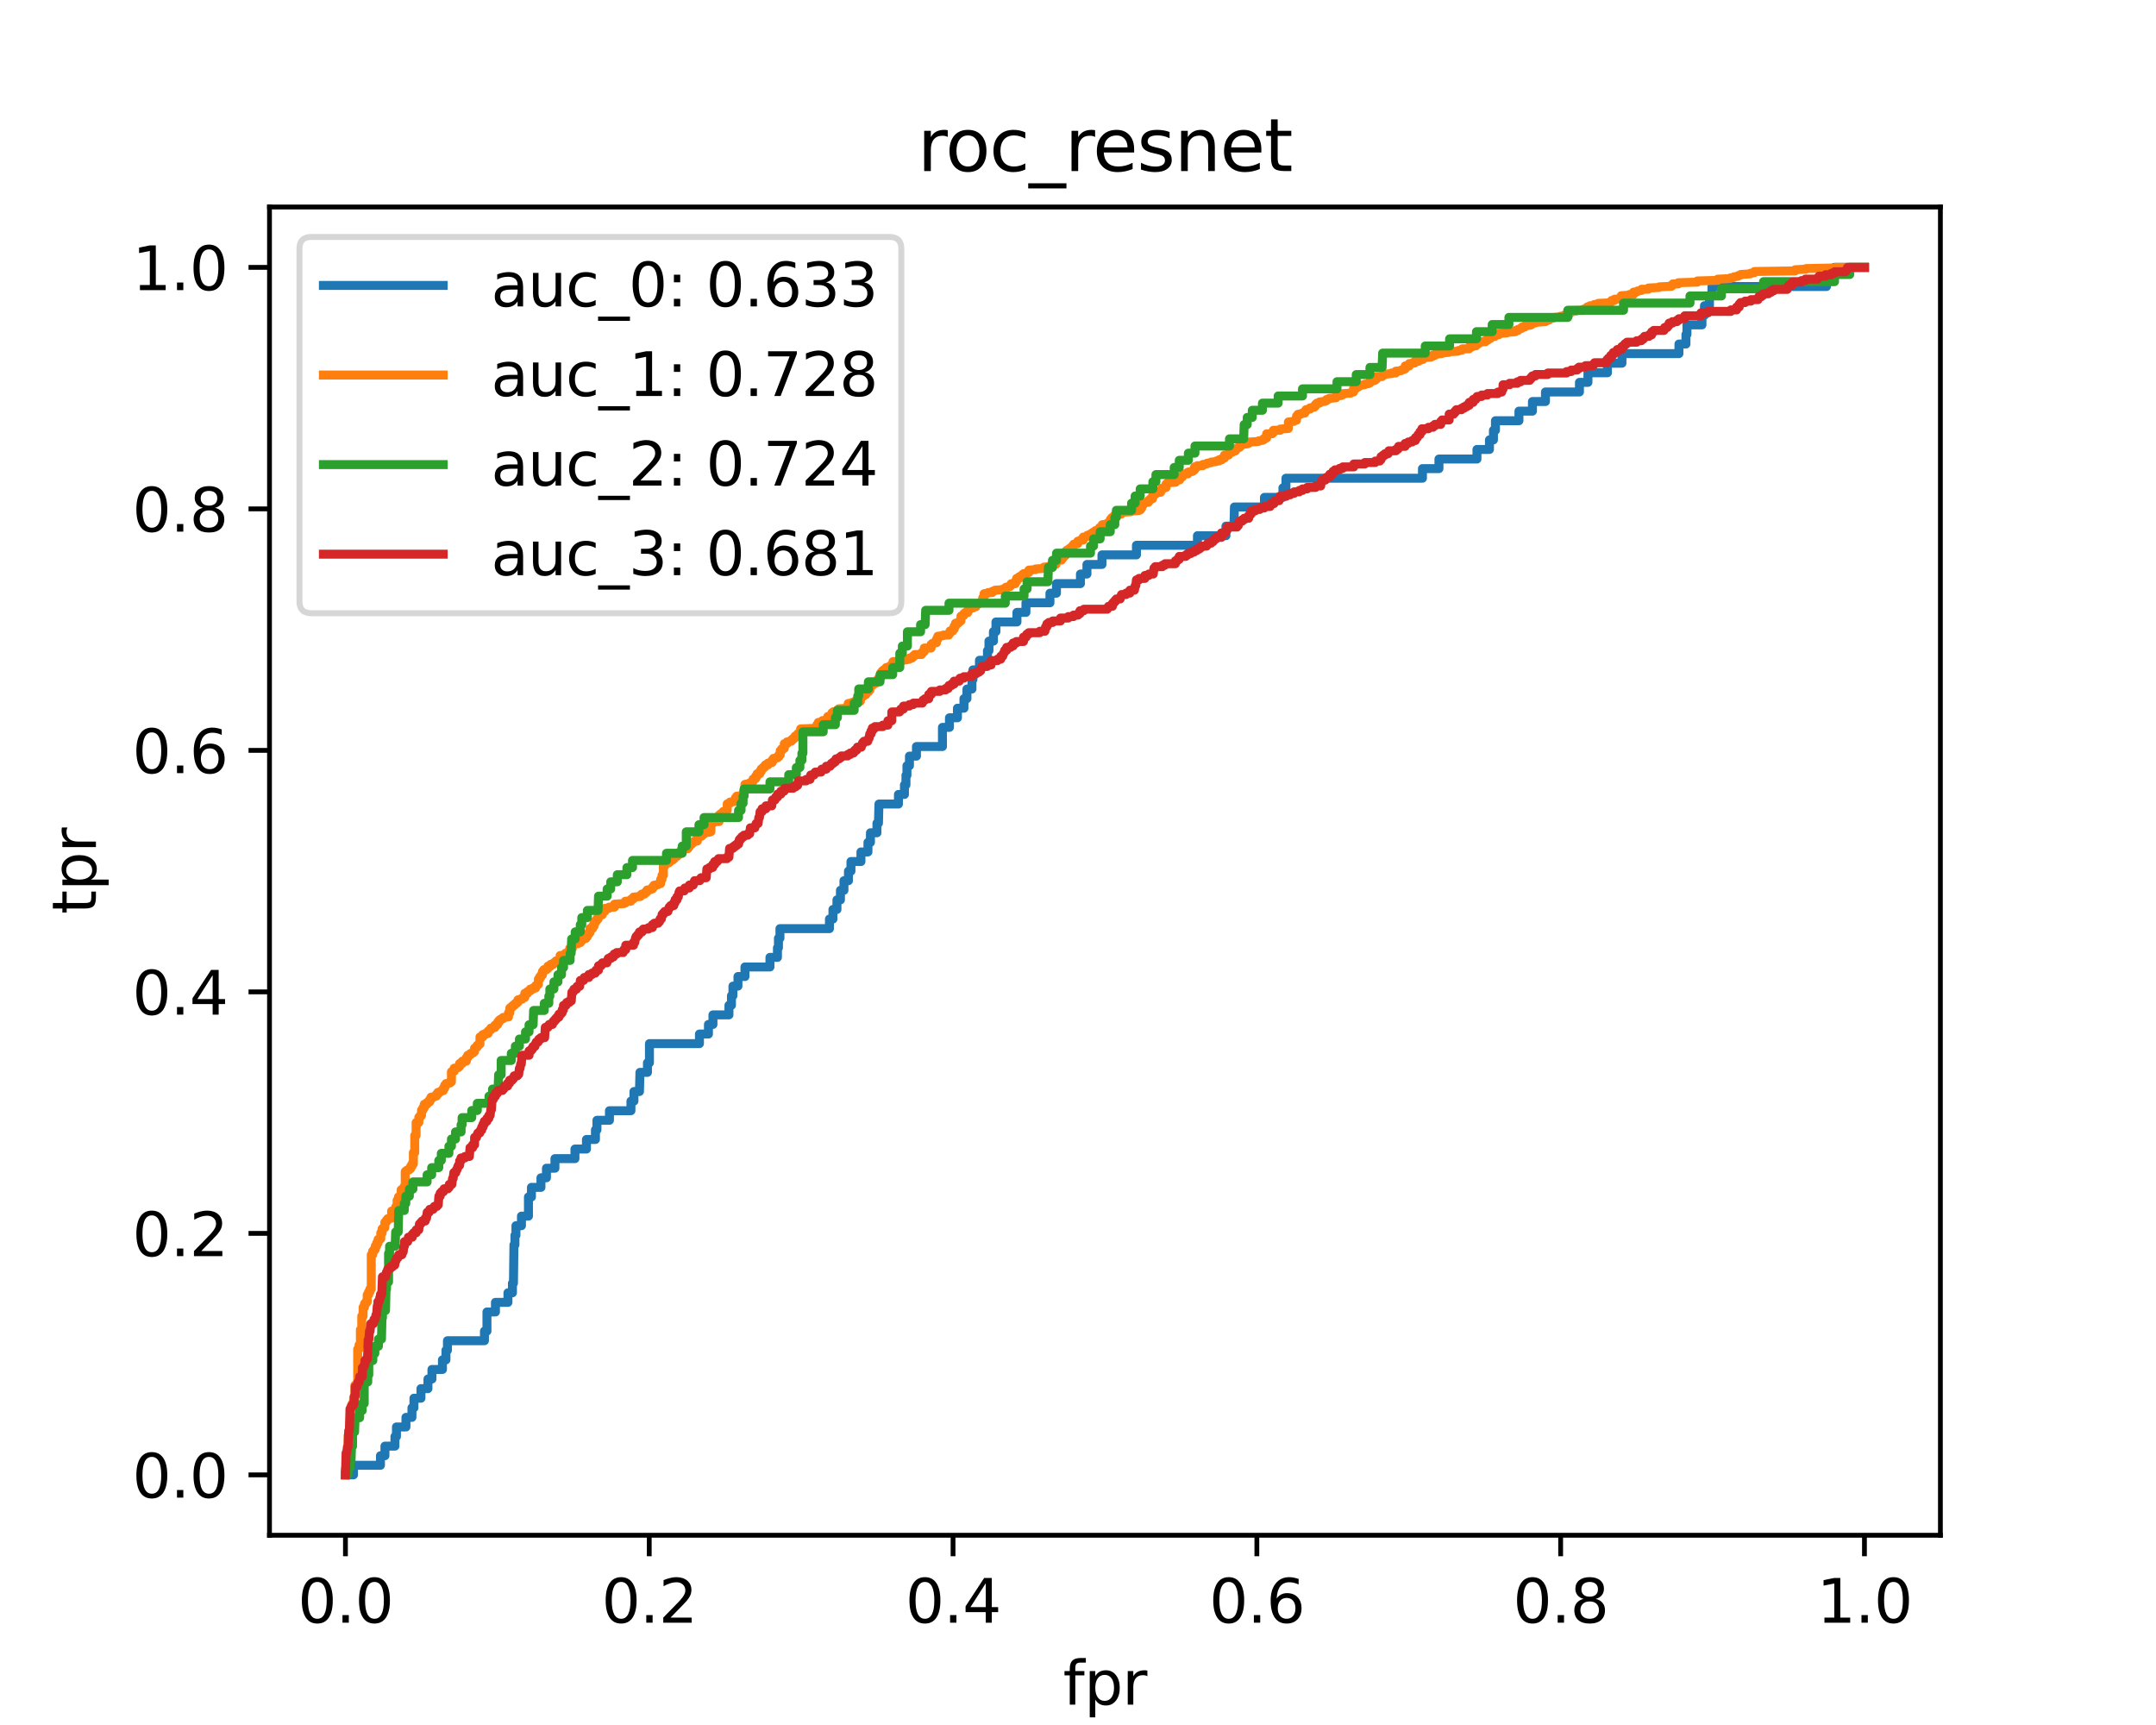 <?xml version="1.0" encoding="utf-8" standalone="no"?>
<!DOCTYPE svg PUBLIC "-//W3C//DTD SVG 1.1//EN"
  "http://www.w3.org/Graphics/SVG/1.1/DTD/svg11.dtd">
<svg height="288pt" version="1.1" viewBox="0 0 360 288" width="360pt" xmlns="http://www.w3.org/2000/svg" xmlns:xlink="http://www.w3.org/1999/xlink">
 <defs>
  <style type="text/css">*{stroke-linecap:butt;stroke-linejoin:round;}</style>
 </defs>
 <g id="figure_1">
  <g id="patch_1">
   <path d="M 0 288 
L 360 288 
L 360 0 
L 0 0 
z
" style="fill:#ffffff;"/>
  </g>
  <g id="axes_1">
   <g id="patch_2">
    <path d="M 45 256.32 
L 324 256.32 
L 324 34.56 
L 45 34.56 
z
" style="fill:#ffffff;"/>
   </g>
   <g id="matplotlib.axis_1">
    <g id="xtick_1">
     <g id="line2d_1">
      <defs>
       <path d="M 0 0 
L 0 3.5 
" id="m3119a4d5bb" style="stroke:#000000;stroke-width:0.8;"/>
      </defs>
      <g>
       <use style="stroke:#000000;stroke-width:0.8;" x="57.682" xlink:href="#m3119a4d5bb" y="256.32"/>
      </g>
     </g>
     <g id="text_1">
      <!-- 0.0 -->
      <g transform="translate(49.73 270.918)scale(0.1 -0.1)">
       <defs>
        <path d="M 2034 4250 
Q 1547 4250 1301 3770 
Q 1056 3291 1056 2328 
Q 1056 1369 1301 889 
Q 1547 409 2034 409 
Q 2525 409 2770 889 
Q 3016 1369 3016 2328 
Q 3016 3291 2770 3770 
Q 2525 4250 2034 4250 
z
M 2034 4750 
Q 2819 4750 3233 4129 
Q 3647 3509 3647 2328 
Q 3647 1150 3233 529 
Q 2819 -91 2034 -91 
Q 1250 -91 836 529 
Q 422 1150 422 2328 
Q 422 3509 836 4129 
Q 1250 4750 2034 4750 
z
" id="DejaVuSans-30" transform="scale(0.016)"/>
        <path d="M 684 794 
L 1344 794 
L 1344 0 
L 684 0 
L 684 794 
z
" id="DejaVuSans-2e" transform="scale(0.016)"/>
       </defs>
       <use xlink:href="#DejaVuSans-30"/>
       <use x="63.623" xlink:href="#DejaVuSans-2e"/>
       <use x="95.41" xlink:href="#DejaVuSans-30"/>
      </g>
     </g>
    </g>
    <g id="xtick_2">
     <g id="line2d_2">
      <g>
       <use style="stroke:#000000;stroke-width:0.8;" x="108.409" xlink:href="#m3119a4d5bb" y="256.32"/>
      </g>
     </g>
     <g id="text_2">
      <!-- 0.2 -->
      <g transform="translate(100.458 270.918)scale(0.1 -0.1)">
       <defs>
        <path d="M 1228 531 
L 3431 531 
L 3431 0 
L 469 0 
L 469 531 
Q 828 903 1448 1529 
Q 2069 2156 2228 2338 
Q 2531 2678 2651 2914 
Q 2772 3150 2772 3378 
Q 2772 3750 2511 3984 
Q 2250 4219 1831 4219 
Q 1534 4219 1204 4116 
Q 875 4013 500 3803 
L 500 4441 
Q 881 4594 1212 4672 
Q 1544 4750 1819 4750 
Q 2544 4750 2975 4387 
Q 3406 4025 3406 3419 
Q 3406 3131 3298 2873 
Q 3191 2616 2906 2266 
Q 2828 2175 2409 1742 
Q 1991 1309 1228 531 
z
" id="DejaVuSans-32" transform="scale(0.016)"/>
       </defs>
       <use xlink:href="#DejaVuSans-30"/>
       <use x="63.623" xlink:href="#DejaVuSans-2e"/>
       <use x="95.41" xlink:href="#DejaVuSans-32"/>
      </g>
     </g>
    </g>
    <g id="xtick_3">
     <g id="line2d_3">
      <g>
       <use style="stroke:#000000;stroke-width:0.8;" x="159.136" xlink:href="#m3119a4d5bb" y="256.32"/>
      </g>
     </g>
     <g id="text_3">
      <!-- 0.4 -->
      <g transform="translate(151.185 270.918)scale(0.1 -0.1)">
       <defs>
        <path d="M 2419 4116 
L 825 1625 
L 2419 1625 
L 2419 4116 
z
M 2253 4666 
L 3047 4666 
L 3047 1625 
L 3713 1625 
L 3713 1100 
L 3047 1100 
L 3047 0 
L 2419 0 
L 2419 1100 
L 313 1100 
L 313 1709 
L 2253 4666 
z
" id="DejaVuSans-34" transform="scale(0.016)"/>
       </defs>
       <use xlink:href="#DejaVuSans-30"/>
       <use x="63.623" xlink:href="#DejaVuSans-2e"/>
       <use x="95.41" xlink:href="#DejaVuSans-34"/>
      </g>
     </g>
    </g>
    <g id="xtick_4">
     <g id="line2d_4">
      <g>
       <use style="stroke:#000000;stroke-width:0.8;" x="209.864" xlink:href="#m3119a4d5bb" y="256.32"/>
      </g>
     </g>
     <g id="text_4">
      <!-- 0.6 -->
      <g transform="translate(201.912 270.918)scale(0.1 -0.1)">
       <defs>
        <path d="M 2113 2584 
Q 1688 2584 1439 2293 
Q 1191 2003 1191 1497 
Q 1191 994 1439 701 
Q 1688 409 2113 409 
Q 2538 409 2786 701 
Q 3034 994 3034 1497 
Q 3034 2003 2786 2293 
Q 2538 2584 2113 2584 
z
M 3366 4563 
L 3366 3988 
Q 3128 4100 2886 4159 
Q 2644 4219 2406 4219 
Q 1781 4219 1451 3797 
Q 1122 3375 1075 2522 
Q 1259 2794 1537 2939 
Q 1816 3084 2150 3084 
Q 2853 3084 3261 2657 
Q 3669 2231 3669 1497 
Q 3669 778 3244 343 
Q 2819 -91 2113 -91 
Q 1303 -91 875 529 
Q 447 1150 447 2328 
Q 447 3434 972 4092 
Q 1497 4750 2381 4750 
Q 2619 4750 2861 4703 
Q 3103 4656 3366 4563 
z
" id="DejaVuSans-36" transform="scale(0.016)"/>
       </defs>
       <use xlink:href="#DejaVuSans-30"/>
       <use x="63.623" xlink:href="#DejaVuSans-2e"/>
       <use x="95.41" xlink:href="#DejaVuSans-36"/>
      </g>
     </g>
    </g>
    <g id="xtick_5">
     <g id="line2d_5">
      <g>
       <use style="stroke:#000000;stroke-width:0.8;" x="260.591" xlink:href="#m3119a4d5bb" y="256.32"/>
      </g>
     </g>
     <g id="text_5">
      <!-- 0.8 -->
      <g transform="translate(252.639 270.918)scale(0.1 -0.1)">
       <defs>
        <path d="M 2034 2216 
Q 1584 2216 1326 1975 
Q 1069 1734 1069 1313 
Q 1069 891 1326 650 
Q 1584 409 2034 409 
Q 2484 409 2743 651 
Q 3003 894 3003 1313 
Q 3003 1734 2745 1975 
Q 2488 2216 2034 2216 
z
M 1403 2484 
Q 997 2584 770 2862 
Q 544 3141 544 3541 
Q 544 4100 942 4425 
Q 1341 4750 2034 4750 
Q 2731 4750 3128 4425 
Q 3525 4100 3525 3541 
Q 3525 3141 3298 2862 
Q 3072 2584 2669 2484 
Q 3125 2378 3379 2068 
Q 3634 1759 3634 1313 
Q 3634 634 3220 271 
Q 2806 -91 2034 -91 
Q 1263 -91 848 271 
Q 434 634 434 1313 
Q 434 1759 690 2068 
Q 947 2378 1403 2484 
z
M 1172 3481 
Q 1172 3119 1398 2916 
Q 1625 2713 2034 2713 
Q 2441 2713 2670 2916 
Q 2900 3119 2900 3481 
Q 2900 3844 2670 4047 
Q 2441 4250 2034 4250 
Q 1625 4250 1398 4047 
Q 1172 3844 1172 3481 
z
" id="DejaVuSans-38" transform="scale(0.016)"/>
       </defs>
       <use xlink:href="#DejaVuSans-30"/>
       <use x="63.623" xlink:href="#DejaVuSans-2e"/>
       <use x="95.41" xlink:href="#DejaVuSans-38"/>
      </g>
     </g>
    </g>
    <g id="xtick_6">
     <g id="line2d_6">
      <g>
       <use style="stroke:#000000;stroke-width:0.8;" x="311.318" xlink:href="#m3119a4d5bb" y="256.32"/>
      </g>
     </g>
     <g id="text_6">
      <!-- 1.0 -->
      <g transform="translate(303.367 270.918)scale(0.1 -0.1)">
       <defs>
        <path d="M 794 531 
L 1825 531 
L 1825 4091 
L 703 3866 
L 703 4441 
L 1819 4666 
L 2450 4666 
L 2450 531 
L 3481 531 
L 3481 0 
L 794 0 
L 794 531 
z
" id="DejaVuSans-31" transform="scale(0.016)"/>
       </defs>
       <use xlink:href="#DejaVuSans-31"/>
       <use x="63.623" xlink:href="#DejaVuSans-2e"/>
       <use x="95.41" xlink:href="#DejaVuSans-30"/>
      </g>
     </g>
    </g>
    <g id="text_7">
     <!-- fpr -->
     <g transform="translate(177.51 284.597)scale(0.1 -0.1)">
      <defs>
       <path d="M 2375 4863 
L 2375 4384 
L 1825 4384 
Q 1516 4384 1395 4259 
Q 1275 4134 1275 3809 
L 1275 3500 
L 2222 3500 
L 2222 3053 
L 1275 3053 
L 1275 0 
L 697 0 
L 697 3053 
L 147 3053 
L 147 3500 
L 697 3500 
L 697 3744 
Q 697 4328 969 4595 
Q 1241 4863 1831 4863 
L 2375 4863 
z
" id="DejaVuSans-66" transform="scale(0.016)"/>
       <path d="M 1159 525 
L 1159 -1331 
L 581 -1331 
L 581 3500 
L 1159 3500 
L 1159 2969 
Q 1341 3281 1617 3432 
Q 1894 3584 2278 3584 
Q 2916 3584 3314 3078 
Q 3713 2572 3713 1747 
Q 3713 922 3314 415 
Q 2916 -91 2278 -91 
Q 1894 -91 1617 61 
Q 1341 213 1159 525 
z
M 3116 1747 
Q 3116 2381 2855 2742 
Q 2594 3103 2138 3103 
Q 1681 3103 1420 2742 
Q 1159 2381 1159 1747 
Q 1159 1113 1420 752 
Q 1681 391 2138 391 
Q 2594 391 2855 752 
Q 3116 1113 3116 1747 
z
" id="DejaVuSans-70" transform="scale(0.016)"/>
       <path d="M 2631 2963 
Q 2534 3019 2420 3045 
Q 2306 3072 2169 3072 
Q 1681 3072 1420 2755 
Q 1159 2438 1159 1844 
L 1159 0 
L 581 0 
L 581 3500 
L 1159 3500 
L 1159 2956 
Q 1341 3275 1631 3429 
Q 1922 3584 2338 3584 
Q 2397 3584 2469 3576 
Q 2541 3569 2628 3553 
L 2631 2963 
z
" id="DejaVuSans-72" transform="scale(0.016)"/>
      </defs>
      <use xlink:href="#DejaVuSans-66"/>
      <use x="35.205" xlink:href="#DejaVuSans-70"/>
      <use x="98.682" xlink:href="#DejaVuSans-72"/>
     </g>
    </g>
   </g>
   <g id="matplotlib.axis_2">
    <g id="ytick_1">
     <g id="line2d_7">
      <defs>
       <path d="M 0 0 
L -3.5 0 
" id="m0d525a0f76" style="stroke:#000000;stroke-width:0.8;"/>
      </defs>
      <g>
       <use style="stroke:#000000;stroke-width:0.8;" x="45" xlink:href="#m0d525a0f76" y="246.24"/>
      </g>
     </g>
     <g id="text_8">
      <!-- 0.0 -->
      <g transform="translate(22.097 250.039)scale(0.1 -0.1)">
       <use xlink:href="#DejaVuSans-30"/>
       <use x="63.623" xlink:href="#DejaVuSans-2e"/>
       <use x="95.41" xlink:href="#DejaVuSans-30"/>
      </g>
     </g>
    </g>
    <g id="ytick_2">
     <g id="line2d_8">
      <g>
       <use style="stroke:#000000;stroke-width:0.8;" x="45" xlink:href="#m0d525a0f76" y="205.92"/>
      </g>
     </g>
     <g id="text_9">
      <!-- 0.2 -->
      <g transform="translate(22.097 209.719)scale(0.1 -0.1)">
       <use xlink:href="#DejaVuSans-30"/>
       <use x="63.623" xlink:href="#DejaVuSans-2e"/>
       <use x="95.41" xlink:href="#DejaVuSans-32"/>
      </g>
     </g>
    </g>
    <g id="ytick_3">
     <g id="line2d_9">
      <g>
       <use style="stroke:#000000;stroke-width:0.8;" x="45" xlink:href="#m0d525a0f76" y="165.6"/>
      </g>
     </g>
     <g id="text_10">
      <!-- 0.4 -->
      <g transform="translate(22.097 169.399)scale(0.1 -0.1)">
       <use xlink:href="#DejaVuSans-30"/>
       <use x="63.623" xlink:href="#DejaVuSans-2e"/>
       <use x="95.41" xlink:href="#DejaVuSans-34"/>
      </g>
     </g>
    </g>
    <g id="ytick_4">
     <g id="line2d_10">
      <g>
       <use style="stroke:#000000;stroke-width:0.8;" x="45" xlink:href="#m0d525a0f76" y="125.28"/>
      </g>
     </g>
     <g id="text_11">
      <!-- 0.6 -->
      <g transform="translate(22.097 129.079)scale(0.1 -0.1)">
       <use xlink:href="#DejaVuSans-30"/>
       <use x="63.623" xlink:href="#DejaVuSans-2e"/>
       <use x="95.41" xlink:href="#DejaVuSans-36"/>
      </g>
     </g>
    </g>
    <g id="ytick_5">
     <g id="line2d_11">
      <g>
       <use style="stroke:#000000;stroke-width:0.8;" x="45" xlink:href="#m0d525a0f76" y="84.96"/>
      </g>
     </g>
     <g id="text_12">
      <!-- 0.8 -->
      <g transform="translate(22.097 88.759)scale(0.1 -0.1)">
       <use xlink:href="#DejaVuSans-30"/>
       <use x="63.623" xlink:href="#DejaVuSans-2e"/>
       <use x="95.41" xlink:href="#DejaVuSans-38"/>
      </g>
     </g>
    </g>
    <g id="ytick_6">
     <g id="line2d_12">
      <g>
       <use style="stroke:#000000;stroke-width:0.8;" x="45" xlink:href="#m0d525a0f76" y="44.64"/>
      </g>
     </g>
     <g id="text_13">
      <!-- 1.0 -->
      <g transform="translate(22.097 48.439)scale(0.1 -0.1)">
       <use xlink:href="#DejaVuSans-31"/>
       <use x="63.623" xlink:href="#DejaVuSans-2e"/>
       <use x="95.41" xlink:href="#DejaVuSans-30"/>
      </g>
     </g>
    </g>
    <g id="text_14">
     <!-- tpr -->
     <g transform="translate(16.017 152.63)rotate(-90)scale(0.1 -0.1)">
      <defs>
       <path d="M 1172 4494 
L 1172 3500 
L 2356 3500 
L 2356 3053 
L 1172 3053 
L 1172 1153 
Q 1172 725 1289 603 
Q 1406 481 1766 481 
L 2356 481 
L 2356 0 
L 1766 0 
Q 1100 0 847 248 
Q 594 497 594 1153 
L 594 3053 
L 172 3053 
L 172 3500 
L 594 3500 
L 594 4494 
L 1172 4494 
z
" id="DejaVuSans-74" transform="scale(0.016)"/>
      </defs>
      <use xlink:href="#DejaVuSans-74"/>
      <use x="39.209" xlink:href="#DejaVuSans-70"/>
      <use x="102.686" xlink:href="#DejaVuSans-72"/>
     </g>
    </g>
   </g>
   <g id="line2d_13">
    <path clip-path="url(#pbe43805585)" d="M 57.682 246.24 
L 59.018 246.24 
L 59.018 244.64 
L 63.526 244.64 
L 63.526 243.04 
L 64.277 243.04 
L 64.277 241.44 
L 65.947 241.44 
L 65.947 239.84 
L 66.198 239.84 
L 66.198 238.24 
L 67.784 238.24 
L 67.784 236.64 
L 68.786 236.64 
L 68.786 235.04 
L 69.12 235.04 
L 69.12 233.44 
L 70.288 233.44 
L 70.288 231.84 
L 71.457 231.84 
L 71.457 230.24 
L 72.125 230.24 
L 72.125 228.64 
L 73.878 228.64 
L 73.878 227.04 
L 74.463 227.04 
L 74.463 225.44 
L 74.713 225.44 
L 74.713 223.84 
L 80.891 223.84 
L 80.891 222.24 
L 81.309 222.24 
L 81.309 219.04 
L 82.728 219.04 
L 82.728 217.44 
L 84.815 217.44 
L 84.815 215.84 
L 85.567 215.84 
L 85.567 214.24 
L 85.734 214.24 
L 85.817 207.84 
L 85.984 207.84 
L 85.984 206.24 
L 86.151 206.24 
L 86.151 204.64 
L 87.07 204.64 
L 87.07 203.04 
L 88.238 203.04 
L 88.238 199.84 
L 88.739 199.84 
L 88.739 198.24 
L 90.326 198.24 
L 90.326 196.64 
L 91.244 196.64 
L 91.244 195.04 
L 92.663 195.04 
L 92.663 193.44 
L 96.003 193.44 
L 96.003 191.84 
L 97.923 191.84 
L 97.923 190.24 
L 99.426 190.24 
L 99.426 188.64 
L 99.676 188.64 
L 99.676 187.04 
L 101.763 187.04 
L 101.763 185.44 
L 105.353 185.44 
L 105.353 183.84 
L 105.854 183.84 
L 105.854 182.24 
L 106.773 182.24 
L 106.856 179.04 
L 108.109 179.04 
L 108.109 177.44 
L 108.442 177.44 
L 108.442 174.24 
L 116.791 174.24 
L 116.791 172.64 
L 118.294 172.64 
L 118.294 171.04 
L 119.045 171.04 
L 119.045 169.44 
L 121.717 169.44 
L 121.717 167.84 
L 122.135 167.84 
L 122.135 166.24 
L 122.385 166.24 
L 122.385 164.64 
L 123.22 164.64 
L 123.22 163.04 
L 124.389 163.04 
L 124.389 161.44 
L 128.563 161.44 
L 128.563 159.84 
L 129.815 159.84 
L 129.815 158.24 
L 129.982 158.24 
L 129.982 156.64 
L 130.233 156.64 
L 130.233 155.04 
L 138.498 155.04 
L 138.498 153.44 
L 139.083 153.44 
L 139.083 151.84 
L 139.75 151.84 
L 139.75 150.24 
L 140.335 150.24 
L 140.335 148.64 
L 140.919 148.64 
L 140.919 147.04 
L 141.671 147.04 
L 141.671 145.44 
L 142.088 145.44 
L 142.088 143.84 
L 143.758 143.84 
L 143.758 142.24 
L 144.927 142.24 
L 144.927 140.64 
L 145.344 140.64 
L 145.344 139.04 
L 146.429 139.04 
L 146.429 137.44 
L 146.68 137.44 
L 146.763 134.24 
L 150.019 134.24 
L 150.019 132.64 
L 151.021 132.64 
L 151.021 131.04 
L 151.272 131.04 
L 151.272 129.44 
L 151.439 129.44 
L 151.439 127.84 
L 151.856 127.84 
L 151.856 126.24 
L 153.025 126.24 
L 153.025 124.64 
L 157.366 124.64 
L 157.366 121.44 
L 158.535 121.44 
L 158.535 119.84 
L 159.871 119.84 
L 159.871 118.24 
L 160.956 118.24 
L 160.956 116.64 
L 161.457 116.64 
L 161.457 115.04 
L 162.292 115.04 
L 162.292 113.44 
L 162.459 113.44 
L 162.459 111.84 
L 163.545 111.84 
L 163.545 110.24 
L 164.88 110.24 
L 164.88 108.64 
L 165.131 108.64 
L 165.131 107.04 
L 165.882 107.04 
L 165.882 105.44 
L 166.3 105.44 
L 166.3 103.84 
L 169.806 103.84 
L 169.806 102.24 
L 171.309 102.24 
L 171.309 100.64 
L 175.316 100.64 
L 175.316 99.04 
L 176.402 99.04 
L 176.402 97.44 
L 180.409 97.44 
L 180.409 95.84 
L 181.494 95.84 
L 181.494 94.24 
L 183.999 94.24 
L 183.999 92.64 
L 189.76 92.64 
L 189.76 91.04 
L 199.945 91.04 
L 199.945 89.44 
L 204.704 89.44 
L 204.704 87.84 
L 206.04 87.84 
L 206.123 84.64 
L 211.133 84.64 
L 211.133 83.04 
L 214.222 83.04 
L 214.222 81.44 
L 214.723 81.44 
L 214.723 79.84 
L 237.515 79.84 
L 237.515 78.24 
L 240.27 78.24 
L 240.27 76.64 
L 246.615 76.64 
L 246.615 75.04 
L 248.702 75.04 
L 248.702 73.44 
L 249.37 73.44 
L 249.37 71.84 
L 249.704 71.84 
L 249.704 70.24 
L 253.628 70.24 
L 253.628 68.64 
L 255.882 68.64 
L 255.882 67.04 
L 258.053 67.04 
L 258.053 65.44 
L 263.73 65.44 
L 263.73 63.84 
L 265.149 63.84 
L 265.149 62.24 
L 268.405 62.24 
L 268.405 60.64 
L 270.827 60.64 
L 270.827 59.04 
L 280.344 59.04 
L 280.344 57.44 
L 281.513 57.44 
L 281.513 55.84 
L 281.68 55.84 
L 281.68 54.24 
L 284.185 54.24 
L 284.185 52.64 
L 284.602 52.64 
L 284.602 51.04 
L 285.437 51.04 
L 285.437 49.44 
L 285.854 49.44 
L 285.854 47.84 
L 304.973 47.84 
L 304.973 46.24 
L 306.309 46.24 
L 306.309 44.64 
L 311.318 44.64 
L 311.318 44.64 
" style="fill:none;stroke:#1f77b4;stroke-linecap:square;stroke-width:1.5;"/>
   </g>
   <g id="line2d_14">
    <path clip-path="url(#pbe43805585)" d="M 57.682 246.24 
L 57.682 245.255 
L 57.909 245.255 
L 57.909 243.974 
L 58.136 243.974 
L 58.136 239.638 
L 58.362 239.638 
L 58.362 238.85 
L 58.589 238.85 
L 58.589 237.076 
L 58.816 237.076 
L 58.816 234.317 
L 59.043 234.317 
L 59.043 233.332 
L 59.27 233.332 
L 59.27 231.263 
L 59.497 231.263 
L 59.497 231.066 
L 59.724 231.066 
L 59.724 225.252 
L 59.95 225.252 
L 59.95 224.563 
L 60.177 224.563 
L 60.177 222.001 
L 60.404 222.001 
L 60.404 219.734 
L 60.631 219.734 
L 60.631 218.256 
L 60.858 218.256 
L 60.858 217.665 
L 61.085 217.665 
L 61.085 217.37 
L 61.312 217.37 
L 61.312 216.187 
L 61.539 216.187 
L 61.539 215.695 
L 61.765 215.695 
L 61.765 215.202 
L 61.992 215.202 
L 61.992 209.487 
L 62.219 209.487 
L 62.219 208.896 
L 62.446 208.896 
L 62.446 208.6 
L 62.673 208.6 
L 62.673 208.009 
L 62.9 208.009 
L 62.9 207.516 
L 63.127 207.516 
L 63.127 206.925 
L 63.58 206.827 
L 63.58 205.841 
L 63.807 205.841 
L 63.807 205.151 
L 64.034 205.151 
L 64.034 204.954 
L 64.261 204.954 
L 64.261 204.068 
L 64.488 204.068 
L 64.488 203.772 
L 64.715 203.772 
L 64.715 203.476 
L 65.395 203.378 
L 65.395 202.195 
L 66.076 202.097 
L 66.076 201.506 
L 66.303 201.506 
L 66.303 200.422 
L 66.53 200.422 
L 66.53 199.831 
L 66.983 199.732 
L 66.983 198.648 
L 67.437 198.55 
L 67.437 198.156 
L 67.664 198.156 
L 67.664 195.594 
L 67.891 195.594 
L 67.891 195.397 
L 68.345 195.298 
L 68.345 195.101 
L 68.571 195.101 
L 68.571 194.707 
L 68.798 194.707 
L 68.798 194.313 
L 69.025 194.313 
L 69.025 192.441 
L 69.252 192.441 
L 69.252 189.583 
L 69.479 189.583 
L 69.479 187.415 
L 69.933 187.415 
L 69.933 186.529 
L 70.159 186.529 
L 70.159 186.233 
L 70.386 186.233 
L 70.386 185.346 
L 70.613 185.346 
L 70.613 184.952 
L 70.84 184.952 
L 70.84 184.361 
L 71.294 184.361 
L 71.294 184.065 
L 71.748 183.967 
L 71.748 183.573 
L 71.974 183.573 
L 71.974 183.178 
L 72.655 183.08 
L 72.655 182.981 
L 72.882 182.981 
L 72.882 182.686 
L 73.109 182.686 
L 73.109 182.39 
L 73.562 182.292 
L 73.562 182.193 
L 74.016 182.095 
L 74.016 181.7 
L 74.243 181.7 
L 74.243 181.208 
L 74.47 181.208 
L 74.47 180.912 
L 75.151 180.814 
L 75.151 180.617 
L 75.377 180.617 
L 75.377 178.941 
L 75.831 178.843 
L 75.831 178.35 
L 76.512 178.252 
L 76.512 178.055 
L 76.739 178.055 
L 76.739 177.562 
L 77.192 177.562 
L 77.192 177.168 
L 77.873 177.168 
L 77.873 176.577 
L 78.1 176.577 
L 78.1 176.183 
L 78.554 176.084 
L 78.554 175.887 
L 79.007 175.788 
L 79.007 175.591 
L 79.234 175.591 
L 79.234 175 
L 79.461 175 
L 79.461 174.803 
L 79.688 174.803 
L 79.688 174.507 
L 79.915 174.507 
L 79.915 174.31 
L 80.142 174.31 
L 80.142 173.128 
L 80.595 173.128 
L 80.595 172.734 
L 81.049 172.734 
L 81.049 172.537 
L 81.503 172.537 
L 81.503 172.143 
L 81.73 172.143 
L 81.73 171.946 
L 81.956 171.946 
L 81.956 171.65 
L 82.637 171.551 
L 82.637 171.157 
L 83.091 171.059 
L 83.091 170.665 
L 83.318 170.665 
L 83.318 170.369 
L 83.545 170.369 
L 83.545 170.172 
L 83.998 170.073 
L 83.998 169.876 
L 84.906 169.778 
L 84.906 169.088 
L 85.133 169.088 
L 85.133 168.3 
L 85.359 168.3 
L 85.359 168.103 
L 85.586 168.103 
L 85.586 167.906 
L 85.813 167.906 
L 85.813 167.709 
L 86.04 167.709 
L 86.04 167.512 
L 86.267 167.512 
L 86.267 167.314 
L 86.494 167.314 
L 86.494 166.92 
L 87.174 166.822 
L 87.174 166.625 
L 87.628 166.526 
L 87.628 165.836 
L 88.082 165.836 
L 88.082 165.541 
L 88.536 165.442 
L 88.536 165.147 
L 88.989 165.147 
L 88.989 164.95 
L 89.443 164.95 
L 89.443 164.556 
L 89.67 164.556 
L 89.67 164.358 
L 89.897 164.358 
L 89.897 163.472 
L 90.124 163.472 
L 90.124 163.078 
L 90.351 163.078 
L 90.351 162.782 
L 90.577 162.782 
L 90.577 162.191 
L 90.804 162.191 
L 90.804 161.895 
L 91.258 161.895 
L 91.258 161.698 
L 91.485 161.698 
L 91.485 161.304 
L 91.939 161.304 
L 91.939 161.008 
L 92.392 161.008 
L 92.392 160.811 
L 92.619 160.811 
L 92.619 160.614 
L 92.846 160.614 
L 92.846 160.417 
L 93.3 160.417 
L 93.3 160.22 
L 93.527 160.22 
L 93.527 159.53 
L 94.434 159.432 
L 94.434 159.136 
L 94.888 159.038 
L 94.888 158.939 
L 95.115 158.939 
L 95.115 158.348 
L 95.568 158.348 
L 95.568 157.757 
L 96.022 157.658 
L 96.022 157.56 
L 96.476 157.56 
L 96.476 157.363 
L 96.93 157.363 
L 96.93 157.067 
L 97.157 157.067 
L 97.157 156.771 
L 97.837 156.673 
L 97.837 156.377 
L 98.064 156.377 
L 98.064 155.983 
L 98.291 155.983 
L 98.291 155.688 
L 98.518 155.688 
L 98.518 154.998 
L 98.971 154.998 
L 98.971 154.604 
L 99.198 154.604 
L 99.198 154.012 
L 99.425 154.012 
L 99.425 153.717 
L 99.652 153.717 
L 99.652 153.421 
L 99.879 153.421 
L 99.879 152.731 
L 100.56 152.731 
L 100.56 152.239 
L 101.013 152.14 
L 101.013 151.648 
L 101.694 151.648 
L 101.694 151.451 
L 102.601 151.451 
L 102.601 150.958 
L 104.189 150.859 
L 104.189 150.761 
L 104.416 150.761 
L 104.416 150.465 
L 105.324 150.465 
L 105.324 150.17 
L 105.777 150.071 
L 105.777 149.775 
L 106.912 149.677 
L 106.912 149.48 
L 107.139 149.48 
L 107.139 149.283 
L 107.592 149.283 
L 107.592 149.086 
L 107.819 149.086 
L 107.819 148.889 
L 108.046 148.889 
L 108.046 148.593 
L 108.727 148.495 
L 108.727 148.396 
L 108.954 148.396 
L 108.954 148.1 
L 109.18 148.1 
L 109.18 147.805 
L 109.861 147.706 
L 109.861 147.608 
L 110.315 147.509 
L 110.315 146.819 
L 110.542 146.819 
L 110.542 146.13 
L 110.768 146.13 
L 110.768 144.553 
L 110.995 144.553 
L 110.995 144.061 
L 111.676 144.061 
L 111.676 143.863 
L 111.903 143.863 
L 111.903 143.568 
L 112.357 143.568 
L 112.357 143.371 
L 112.583 143.371 
L 112.583 143.075 
L 113.037 142.977 
L 113.037 142.78 
L 113.264 142.78 
L 113.264 142.484 
L 113.718 142.484 
L 113.718 141.893 
L 114.171 141.893 
L 114.171 141.696 
L 114.852 141.696 
L 114.852 141.4 
L 115.079 141.4 
L 115.079 141.006 
L 115.533 140.907 
L 115.533 140.71 
L 115.76 140.71 
L 115.76 140.513 
L 116.44 140.415 
L 116.44 139.725 
L 117.121 139.627 
L 117.121 139.429 
L 117.348 139.429 
L 117.348 139.232 
L 117.574 139.232 
L 117.574 139.035 
L 118.482 138.937 
L 118.482 138.838 
L 118.709 138.838 
L 118.709 137.36 
L 119.163 137.36 
L 119.163 137.163 
L 120.07 137.163 
L 120.07 136.079 
L 120.297 136.079 
L 120.297 135.882 
L 120.751 135.882 
L 120.751 135.488 
L 121.204 135.488 
L 121.204 135.291 
L 121.431 135.291 
L 121.431 134.207 
L 121.885 134.109 
L 121.885 133.912 
L 122.792 133.813 
L 122.792 133.222 
L 123.019 133.222 
L 123.019 132.926 
L 123.927 132.828 
L 123.927 132.729 
L 124.154 132.729 
L 124.154 132.138 
L 124.38 132.138 
L 124.38 130.956 
L 125.061 130.857 
L 125.061 130.758 
L 125.515 130.758 
L 125.515 130.463 
L 125.742 130.463 
L 125.742 130.069 
L 126.195 129.97 
L 126.195 129.576 
L 126.422 129.576 
L 126.422 129.182 
L 126.876 129.182 
L 126.876 128.788 
L 127.103 128.788 
L 127.103 128.394 
L 127.33 128.394 
L 127.33 128.197 
L 127.557 128.197 
L 127.557 128 
L 127.783 128 
L 127.783 127.704 
L 128.237 127.704 
L 128.237 127.408 
L 128.918 127.31 
L 128.918 126.916 
L 129.145 126.916 
L 129.145 126.62 
L 129.825 126.522 
L 129.825 126.324 
L 130.052 126.324 
L 130.052 126.029 
L 130.279 126.029 
L 130.279 125.339 
L 130.506 125.339 
L 130.506 125.044 
L 130.96 124.945 
L 130.96 124.157 
L 131.413 124.157 
L 131.413 123.861 
L 132.094 123.763 
L 132.094 123.566 
L 132.321 123.566 
L 132.321 123.368 
L 132.548 123.368 
L 132.548 123.171 
L 132.775 123.171 
L 132.775 122.876 
L 133.228 122.777 
L 133.228 122.482 
L 133.682 122.383 
L 133.682 121.693 
L 136.178 121.595 
L 136.178 121.496 
L 136.404 121.496 
L 136.404 121.004 
L 136.631 121.004 
L 136.631 120.61 
L 137.312 120.61 
L 137.312 120.314 
L 137.992 120.215 
L 137.992 120.018 
L 138.219 120.018 
L 138.219 119.624 
L 138.673 119.624 
L 138.673 119.427 
L 138.9 119.427 
L 138.9 119.033 
L 139.127 119.033 
L 139.127 118.836 
L 139.807 118.737 
L 139.807 118.54 
L 140.034 118.54 
L 140.034 118.343 
L 141.395 118.245 
L 141.395 118.048 
L 141.622 118.048 
L 141.622 117.456 
L 142.303 117.358 
L 142.303 117.259 
L 142.757 117.161 
L 142.757 117.062 
L 143.664 117.062 
L 143.664 116.274 
L 144.118 116.274 
L 144.118 115.978 
L 144.572 115.978 
L 144.572 115.486 
L 145.025 115.486 
L 145.025 115.19 
L 145.252 115.19 
L 145.252 114.599 
L 145.479 114.599 
L 145.479 114.402 
L 145.706 114.402 
L 145.706 114.205 
L 146.16 114.106 
L 146.16 114.008 
L 146.386 114.008 
L 146.386 113.712 
L 146.613 113.712 
L 146.613 113.318 
L 146.84 113.318 
L 146.84 113.121 
L 147.067 113.121 
L 147.067 112.333 
L 147.294 112.333 
L 147.294 112.037 
L 147.521 112.037 
L 147.521 111.84 
L 147.975 111.84 
L 147.975 111.446 
L 148.655 111.347 
L 148.655 111.15 
L 148.882 111.15 
L 148.882 110.953 
L 149.109 110.953 
L 149.109 110.461 
L 150.47 110.461 
L 150.47 110.263 
L 151.378 110.165 
L 151.378 110.066 
L 151.831 110.066 
L 151.831 109.869 
L 152.285 109.869 
L 152.285 109.672 
L 152.512 109.672 
L 152.512 109.475 
L 152.739 109.475 
L 152.739 109.278 
L 153.873 109.278 
L 153.873 108.983 
L 154.1 108.983 
L 154.1 108.785 
L 154.327 108.785 
L 154.327 108.194 
L 155.461 108.194 
L 155.461 107.603 
L 155.688 107.603 
L 155.688 107.406 
L 156.369 107.307 
L 156.369 106.716 
L 156.595 106.716 
L 156.595 106.224 
L 157.503 106.125 
L 157.503 106.027 
L 158.41 106.027 
L 158.41 105.731 
L 158.637 105.731 
L 158.637 105.337 
L 159.091 105.337 
L 159.091 105.041 
L 159.318 105.041 
L 159.318 104.549 
L 159.545 104.549 
L 159.545 104.056 
L 159.998 104.056 
L 159.998 103.859 
L 160.225 103.859 
L 160.225 103.662 
L 160.452 103.662 
L 160.452 102.873 
L 160.906 102.775 
L 160.906 102.479 
L 161.133 102.479 
L 161.133 102.282 
L 161.587 102.282 
L 161.587 101.888 
L 161.813 101.888 
L 161.813 101.592 
L 162.494 101.494 
L 162.494 101.297 
L 162.948 101.297 
L 162.948 101.001 
L 163.175 101.001 
L 163.175 100.804 
L 163.628 100.706 
L 163.628 100.607 
L 164.082 100.509 
L 164.082 99.819 
L 164.309 99.819 
L 164.309 99.129 
L 164.99 99.031 
L 164.99 98.932 
L 165.67 98.932 
L 165.67 98.735 
L 166.124 98.636 
L 166.124 98.538 
L 167.485 98.439 
L 167.485 98.341 
L 167.939 98.341 
L 167.939 98.045 
L 168.619 97.947 
L 168.619 97.75 
L 168.846 97.75 
L 168.846 97.454 
L 169.527 97.454 
L 169.527 97.06 
L 169.754 97.06 
L 169.754 96.567 
L 170.207 96.567 
L 170.207 96.272 
L 170.661 96.173 
L 170.661 95.976 
L 170.888 95.976 
L 170.888 95.779 
L 171.569 95.68 
L 171.569 95.582 
L 171.795 95.582 
L 171.795 95.188 
L 172.93 95.089 
L 172.93 94.991 
L 174.291 94.892 
L 174.291 94.695 
L 175.198 94.597 
L 175.198 94.498 
L 175.652 94.4 
L 175.652 94.301 
L 176.333 94.202 
L 176.333 93.71 
L 176.56 93.71 
L 176.56 93.513 
L 177.24 93.513 
L 177.24 93.217 
L 177.467 93.217 
L 177.467 92.922 
L 177.694 92.922 
L 177.694 92.724 
L 177.921 92.724 
L 177.921 92.035 
L 178.148 92.035 
L 178.148 91.838 
L 178.601 91.838 
L 178.601 91.542 
L 179.055 91.444 
L 179.055 91.148 
L 179.282 91.148 
L 179.282 90.852 
L 179.963 90.754 
L 179.963 90.36 
L 180.416 90.261 
L 180.416 90.163 
L 180.87 90.163 
L 180.87 89.67 
L 181.551 89.571 
L 181.551 89.374 
L 182.004 89.276 
L 182.004 89.177 
L 182.458 89.079 
L 182.458 88.882 
L 182.912 88.783 
L 182.912 88.586 
L 183.593 88.586 
L 183.593 88.093 
L 184.046 87.995 
L 184.046 87.601 
L 184.954 87.502 
L 184.954 87.305 
L 185.407 87.305 
L 185.407 86.714 
L 185.634 86.714 
L 185.634 86.418 
L 186.088 86.32 
L 186.088 86.024 
L 186.769 85.926 
L 186.769 85.827 
L 187.222 85.827 
L 187.222 85.531 
L 188.81 85.433 
L 188.81 85.334 
L 190.172 85.236 
L 190.172 85.137 
L 190.399 85.137 
L 190.399 84.842 
L 190.625 84.842 
L 190.625 84.349 
L 190.852 84.349 
L 190.852 83.955 
L 191.76 83.856 
L 191.76 83.561 
L 191.987 83.561 
L 191.987 83.364 
L 192.44 83.265 
L 192.44 82.773 
L 192.667 82.773 
L 192.667 82.477 
L 193.121 82.378 
L 193.121 82.28 
L 193.802 82.181 
L 193.802 81.787 
L 194.028 81.787 
L 194.028 81.492 
L 194.709 81.393 
L 194.709 80.802 
L 194.936 80.802 
L 194.936 80.605 
L 196.297 80.506 
L 196.297 80.211 
L 196.978 80.112 
L 196.978 79.619 
L 197.431 79.619 
L 197.431 79.324 
L 197.658 79.324 
L 197.658 79.127 
L 198.339 79.127 
L 198.339 78.831 
L 199.019 78.733 
L 199.019 78.634 
L 199.246 78.634 
L 199.246 78.437 
L 199.473 78.437 
L 199.473 77.944 
L 199.927 77.944 
L 199.927 77.747 
L 200.834 77.747 
L 200.834 77.55 
L 201.515 77.452 
L 201.515 77.353 
L 202.196 77.255 
L 202.196 77.156 
L 203.103 77.058 
L 203.103 76.959 
L 203.557 76.959 
L 203.557 76.762 
L 204.01 76.762 
L 204.01 76.565 
L 204.464 76.466 
L 204.464 75.974 
L 205.145 75.974 
L 205.145 75.678 
L 205.372 75.678 
L 205.372 75.481 
L 205.825 75.481 
L 205.825 75.284 
L 206.279 75.284 
L 206.279 74.988 
L 206.506 74.988 
L 206.506 74.791 
L 206.96 74.693 
L 206.96 74.496 
L 207.187 74.496 
L 207.187 74.2 
L 208.321 74.102 
L 208.321 74.003 
L 208.548 74.003 
L 208.548 73.806 
L 210.136 73.707 
L 210.136 73.609 
L 210.816 73.51 
L 210.816 73.412 
L 211.043 73.412 
L 211.043 73.215 
L 211.497 73.116 
L 211.497 72.427 
L 212.405 72.427 
L 212.405 72.229 
L 212.631 72.229 
L 212.631 71.835 
L 213.766 71.835 
L 213.766 71.638 
L 215.127 71.54 
L 215.127 70.456 
L 216.034 70.357 
L 216.034 70.259 
L 216.488 70.16 
L 216.488 69.47 
L 216.715 69.47 
L 216.715 69.175 
L 217.396 69.076 
L 217.396 68.978 
L 217.849 68.978 
L 217.849 68.682 
L 218.076 68.682 
L 218.076 68.387 
L 218.757 68.288 
L 218.757 68.091 
L 219.437 67.992 
L 219.437 67.795 
L 219.664 67.795 
L 219.664 67.5 
L 219.891 67.5 
L 219.891 67.303 
L 220.345 67.303 
L 220.345 67.106 
L 221.252 67.007 
L 221.252 66.909 
L 221.479 66.909 
L 221.479 66.712 
L 221.933 66.613 
L 221.933 66.514 
L 223.067 66.416 
L 223.067 66.12 
L 223.975 66.022 
L 223.975 65.923 
L 224.202 65.923 
L 224.202 65.726 
L 225.563 65.628 
L 225.563 65.529 
L 226.017 65.431 
L 226.017 64.839 
L 226.47 64.839 
L 226.47 64.544 
L 226.924 64.544 
L 226.924 64.347 
L 227.831 64.248 
L 227.831 64.15 
L 228.512 64.051 
L 228.512 63.953 
L 228.739 63.953 
L 228.739 63.657 
L 229.419 63.558 
L 229.419 63.46 
L 229.646 63.46 
L 229.646 63.263 
L 229.873 63.263 
L 229.873 62.869 
L 230.781 62.869 
L 230.781 62.672 
L 231.234 62.573 
L 231.234 62.475 
L 232.369 62.376 
L 232.369 62.278 
L 233.049 62.278 
L 233.049 61.982 
L 233.957 61.883 
L 233.957 61.785 
L 234.411 61.686 
L 234.411 61.588 
L 234.637 61.588 
L 234.637 61.095 
L 235.318 61.095 
L 235.318 60.701 
L 236.225 60.602 
L 236.225 60.307 
L 236.906 60.307 
L 236.906 60.11 
L 237.587 60.011 
L 237.587 59.716 
L 238.948 59.617 
L 238.948 59.519 
L 239.175 59.519 
L 239.175 59.322 
L 239.628 59.322 
L 239.628 59.124 
L 240.763 59.026 
L 240.763 58.927 
L 241.897 58.829 
L 241.897 58.73 
L 243.485 58.632 
L 243.485 58.533 
L 244.166 58.435 
L 244.166 58.238 
L 245.3 58.238 
L 245.3 57.942 
L 245.754 57.942 
L 245.754 57.745 
L 246.434 57.745 
L 246.434 57.548 
L 246.661 57.548 
L 246.661 57.351 
L 247.115 57.252 
L 247.115 57.055 
L 248.023 57.055 
L 248.023 56.858 
L 248.476 56.76 
L 248.476 56.464 
L 248.93 56.464 
L 248.93 56.168 
L 249.611 56.168 
L 249.611 55.971 
L 250.291 55.873 
L 250.291 55.676 
L 251.652 55.577 
L 251.652 55.479 
L 253.014 55.38 
L 253.014 55.183 
L 253.467 55.183 
L 253.467 54.986 
L 253.921 54.888 
L 253.921 54.789 
L 254.148 54.789 
L 254.148 54.592 
L 254.602 54.592 
L 254.602 54.395 
L 255.509 54.296 
L 255.509 54.198 
L 255.736 54.198 
L 255.736 54.001 
L 256.417 53.902 
L 256.417 53.804 
L 258.005 53.705 
L 258.005 53.607 
L 258.232 53.607 
L 258.232 53.41 
L 258.685 53.41 
L 258.685 53.212 
L 259.366 53.114 
L 259.366 53.015 
L 260.5 52.917 
L 260.5 52.818 
L 261.181 52.72 
L 261.181 52.621 
L 261.861 52.621 
L 261.861 52.424 
L 262.088 52.424 
L 262.088 52.03 
L 263.223 51.931 
L 263.223 51.833 
L 264.357 51.833 
L 264.357 51.636 
L 264.811 51.537 
L 264.811 51.439 
L 265.037 51.439 
L 265.037 51.242 
L 265.491 51.143 
L 265.491 51.045 
L 266.172 51.045 
L 266.172 50.848 
L 266.852 50.749 
L 266.852 50.651 
L 268.894 50.552 
L 268.894 50.355 
L 269.121 50.355 
L 269.121 50.158 
L 269.575 50.158 
L 269.575 49.961 
L 270.709 49.862 
L 270.709 49.37 
L 272.07 49.271 
L 272.07 49.173 
L 272.751 49.173 
L 272.751 48.778 
L 273.432 48.68 
L 273.432 48.581 
L 274.112 48.483 
L 274.112 48.286 
L 275.246 48.286 
L 275.246 48.089 
L 277.061 47.99 
L 277.061 47.892 
L 279.103 47.793 
L 279.103 47.596 
L 279.33 47.596 
L 279.33 47.399 
L 280.238 47.399 
L 280.238 47.202 
L 283.414 47.103 
L 283.414 46.906 
L 286.817 46.808 
L 286.817 46.611 
L 288.858 46.512 
L 288.858 46.414 
L 289.539 46.315 
L 289.539 46.217 
L 290.22 46.118 
L 290.22 46.019 
L 290.673 45.921 
L 290.673 45.822 
L 292.261 45.724 
L 292.261 45.625 
L 292.942 45.527 
L 292.942 45.33 
L 299.748 45.231 
L 299.748 45.034 
L 301.563 44.936 
L 301.563 44.837 
L 306.554 44.739 
L 306.554 44.64 
L 311.318 44.64 
L 311.318 44.64 
" style="fill:none;stroke:#ff7f0e;stroke-linecap:square;stroke-width:1.5;"/>
   </g>
   <g id="line2d_15">
    <path clip-path="url(#pbe43805585)" d="M 57.682 246.24 
L 58.105 246.24 
L 58.105 245.047 
L 58.444 245.047 
L 58.444 243.854 
L 58.613 243.854 
L 58.698 241.468 
L 58.867 241.468 
L 58.867 239.083 
L 59.206 239.083 
L 59.291 236.697 
L 60.053 236.697 
L 60.053 235.504 
L 60.476 235.504 
L 60.476 234.311 
L 60.815 234.311 
L 60.815 230.732 
L 61.408 230.732 
L 61.408 229.539 
L 61.577 229.539 
L 61.577 227.154 
L 62.255 227.154 
L 62.255 225.961 
L 62.594 225.961 
L 62.594 224.768 
L 63.186 224.768 
L 63.186 223.575 
L 63.695 223.575 
L 63.779 219.996 
L 63.864 219.996 
L 63.864 218.803 
L 64.372 218.803 
L 64.457 215.225 
L 64.541 215.225 
L 64.541 214.032 
L 64.88 214.032 
L 64.88 209.26 
L 65.05 209.26 
L 65.05 208.067 
L 65.981 208.067 
L 66.066 205.681 
L 66.489 205.681 
L 66.574 202.103 
L 67.505 202.103 
L 67.505 200.91 
L 67.76 200.91 
L 67.76 199.717 
L 68.352 199.717 
L 68.352 198.524 
L 68.945 198.524 
L 68.945 197.331 
L 71.316 197.331 
L 71.316 196.138 
L 72.079 196.138 
L 72.079 194.945 
L 73.264 194.945 
L 73.264 193.752 
L 73.688 193.752 
L 73.688 192.56 
L 74.958 192.56 
L 74.958 191.367 
L 75.381 191.367 
L 75.381 190.174 
L 76.059 190.174 
L 76.059 188.981 
L 76.99 188.981 
L 76.99 187.788 
L 77.16 187.788 
L 77.16 186.595 
L 78.769 186.595 
L 78.769 185.402 
L 79.7 185.402 
L 79.7 184.209 
L 81.648 184.209 
L 81.648 183.016 
L 82.241 183.016 
L 82.241 181.823 
L 83.172 181.823 
L 83.257 179.438 
L 83.681 179.438 
L 83.681 177.052 
L 85.374 177.052 
L 85.374 175.859 
L 86.052 175.859 
L 86.052 174.666 
L 86.729 174.666 
L 86.729 173.473 
L 87.746 173.473 
L 87.746 172.28 
L 88.338 172.28 
L 88.338 171.087 
L 89.016 171.087 
L 89.101 168.702 
L 90.879 168.702 
L 90.879 167.509 
L 91.641 167.509 
L 91.641 166.316 
L 91.811 166.316 
L 91.811 165.123 
L 92.488 165.123 
L 92.488 163.93 
L 93.166 163.93 
L 93.166 162.737 
L 93.758 162.737 
L 93.758 161.544 
L 94.097 161.544 
L 94.097 160.351 
L 95.198 160.351 
L 95.198 159.158 
L 95.367 159.158 
L 95.452 156.773 
L 96.045 156.773 
L 96.045 155.58 
L 96.892 155.58 
L 96.892 154.387 
L 97.146 154.387 
L 97.146 153.194 
L 98.077 153.194 
L 98.077 152.001 
L 99.856 152.001 
L 99.94 149.615 
L 101.38 149.615 
L 101.38 148.422 
L 101.973 148.422 
L 101.973 147.229 
L 103.074 147.229 
L 103.074 146.036 
L 104.683 146.036 
L 104.683 144.844 
L 105.614 144.844 
L 105.614 143.651 
L 111.288 143.651 
L 111.288 142.458 
L 113.914 142.458 
L 113.914 141.265 
L 114.591 141.265 
L 114.591 138.879 
L 116.708 138.879 
L 116.708 137.686 
L 117.555 137.686 
L 117.555 136.493 
L 123.314 136.493 
L 123.314 135.3 
L 123.737 135.3 
L 123.737 134.107 
L 124.076 134.107 
L 124.076 132.915 
L 124.245 132.915 
L 124.245 131.722 
L 128.565 131.722 
L 128.565 130.529 
L 131.698 130.529 
L 131.698 129.336 
L 132.968 129.336 
L 132.968 128.143 
L 133.561 128.143 
L 133.561 126.95 
L 133.9 126.95 
L 133.9 125.757 
L 134.069 125.757 
L 134.069 122.178 
L 137.457 122.178 
L 137.457 120.986 
L 139.489 120.986 
L 139.489 119.793 
L 139.828 119.793 
L 139.828 118.6 
L 142.622 118.6 
L 142.622 117.407 
L 143.215 117.407 
L 143.215 116.214 
L 143.385 116.214 
L 143.385 115.021 
L 144.994 115.021 
L 144.994 113.828 
L 146.941 113.828 
L 146.941 112.635 
L 149.059 112.635 
L 149.059 111.442 
L 150.244 111.442 
L 150.244 109.057 
L 150.668 109.057 
L 150.668 107.864 
L 151.515 107.864 
L 151.515 105.478 
L 153.716 105.478 
L 153.716 104.285 
L 154.479 104.285 
L 154.563 101.899 
L 158.459 101.899 
L 158.459 100.706 
L 167.859 100.706 
L 167.859 99.513 
L 170.992 99.513 
L 170.992 98.32 
L 171.501 98.32 
L 171.501 97.128 
L 174.973 97.128 
L 175.057 94.742 
L 175.735 94.742 
L 175.735 93.549 
L 176.412 93.549 
L 176.412 92.356 
L 182.086 92.356 
L 182.086 91.163 
L 182.595 91.163 
L 182.595 89.97 
L 183.695 89.97 
L 183.695 88.777 
L 185.389 88.777 
L 185.389 87.584 
L 186.151 87.584 
L 186.151 86.391 
L 186.405 86.391 
L 186.405 85.199 
L 188.946 85.199 
L 188.946 84.006 
L 189.539 84.006 
L 189.539 82.813 
L 190.386 82.813 
L 190.386 81.62 
L 192.503 81.62 
L 192.503 80.427 
L 193.011 80.427 
L 193.011 79.234 
L 196.06 79.234 
L 196.06 78.041 
L 196.907 78.041 
L 196.907 76.848 
L 198.431 76.848 
L 198.431 75.655 
L 199.532 75.655 
L 199.532 74.462 
L 205.291 74.462 
L 205.291 73.27 
L 207.662 73.27 
L 207.746 70.884 
L 208.255 70.884 
L 208.255 69.691 
L 209.101 69.691 
L 209.101 68.498 
L 210.795 68.498 
L 210.795 67.305 
L 213.42 67.305 
L 213.42 66.112 
L 217.485 66.112 
L 217.485 64.919 
L 223.244 64.919 
L 223.244 63.726 
L 226.462 63.726 
L 226.462 62.533 
L 228.749 62.533 
L 228.749 61.341 
L 230.781 61.341 
L 230.866 58.955 
L 237.98 58.955 
L 237.98 57.762 
L 242.045 57.762 
L 242.045 56.569 
L 246.533 56.569 
L 246.533 55.376 
L 249.158 55.376 
L 249.158 54.183 
L 251.953 54.183 
L 251.953 52.99 
L 261.777 52.99 
L 261.777 51.797 
L 271.092 51.797 
L 271.092 50.604 
L 282.186 50.604 
L 282.186 49.412 
L 287.437 49.412 
L 287.437 48.219 
L 294.466 48.219 
L 294.466 47.026 
L 306.322 47.026 
L 306.322 45.833 
L 308.862 45.833 
L 308.862 44.64 
L 311.318 44.64 
L 311.318 44.64 
" style="fill:none;stroke:#2ca02c;stroke-linecap:square;stroke-width:1.5;"/>
   </g>
   <g id="line2d_16">
    <path clip-path="url(#pbe43805585)" d="M 57.682 246.24 
L 57.79 242.566 
L 57.899 242.566 
L 58.007 241.586 
L 58.115 241.586 
L 58.224 238.891 
L 58.332 238.891 
L 58.44 235.217 
L 58.549 235.217 
L 58.657 234.727 
L 58.874 234.727 
L 58.874 234.482 
L 59.09 234.482 
L 59.199 233.012 
L 59.307 233.012 
L 59.307 231.543 
L 59.632 231.543 
L 59.74 230.808 
L 59.957 230.808 
L 60.065 229.828 
L 60.499 229.828 
L 60.499 228.358 
L 60.715 228.358 
L 60.824 227.868 
L 60.932 227.868 
L 60.932 227.133 
L 61.149 227.133 
L 61.149 226.888 
L 61.366 226.888 
L 61.474 223.704 
L 61.582 223.704 
L 61.691 222.234 
L 61.799 222.234 
L 61.907 221.009 
L 62.341 221.009 
L 62.449 220.275 
L 62.666 220.275 
L 62.774 219.54 
L 62.882 219.54 
L 62.991 218.07 
L 63.099 218.07 
L 63.099 217.335 
L 63.316 217.335 
L 63.424 216.6 
L 63.532 216.6 
L 63.532 216.11 
L 63.749 216.11 
L 63.858 213.171 
L 64.399 213.171 
L 64.508 212.436 
L 64.616 212.436 
L 64.724 211.946 
L 64.941 211.946 
L 64.941 211.701 
L 65.266 211.701 
L 65.266 211.456 
L 65.591 211.456 
L 65.591 211.211 
L 65.916 211.211 
L 66.024 210.476 
L 66.133 210.476 
L 66.241 209.986 
L 66.458 209.986 
L 66.566 209.496 
L 67.108 209.496 
L 67.216 209.006 
L 67.325 209.006 
L 67.433 208.027 
L 67.541 208.027 
L 67.541 207.292 
L 68.083 207.292 
L 68.191 206.557 
L 68.841 206.557 
L 68.841 206.067 
L 69.058 206.067 
L 69.058 205.822 
L 69.491 205.822 
L 69.491 205.332 
L 69.925 205.332 
L 70.033 204.352 
L 70.25 204.352 
L 70.25 204.107 
L 70.467 204.107 
L 70.467 203.862 
L 71.008 203.862 
L 71.008 203.372 
L 71.225 203.372 
L 71.333 202.393 
L 71.658 202.393 
L 71.767 201.903 
L 72.308 201.903 
L 72.308 201.658 
L 72.525 201.658 
L 72.525 201.413 
L 72.959 201.413 
L 72.959 201.168 
L 73.175 201.168 
L 73.284 199.698 
L 73.5 199.698 
L 73.5 199.208 
L 73.717 199.208 
L 73.717 198.963 
L 74.042 198.963 
L 74.15 198.473 
L 74.8 198.473 
L 74.8 198.228 
L 75.017 198.228 
L 75.017 197.738 
L 75.45 197.738 
L 75.559 196.759 
L 75.667 196.759 
L 75.775 195.779 
L 76.101 195.779 
L 76.209 195.289 
L 76.317 195.289 
L 76.426 194.799 
L 76.534 194.799 
L 76.534 194.554 
L 76.751 194.554 
L 76.751 193.819 
L 76.967 193.819 
L 76.967 193.329 
L 77.617 193.329 
L 77.617 193.084 
L 78.376 193.084 
L 78.484 191.614 
L 78.917 191.614 
L 78.917 191.125 
L 79.243 191.125 
L 79.243 189.9 
L 79.568 189.9 
L 79.676 189.41 
L 79.784 189.41 
L 79.784 189.165 
L 80.109 189.165 
L 80.218 188.675 
L 80.434 188.675 
L 80.434 188.185 
L 80.651 188.185 
L 80.651 187.695 
L 80.868 187.695 
L 80.868 187.205 
L 81.301 187.205 
L 81.301 186.715 
L 81.626 186.715 
L 81.626 186.225 
L 81.843 186.225 
L 81.951 185.246 
L 82.06 185.246 
L 82.168 183.531 
L 82.385 183.531 
L 82.385 183.041 
L 82.71 183.041 
L 82.71 182.551 
L 83.035 182.551 
L 83.143 182.061 
L 83.901 182.061 
L 83.901 181.816 
L 84.118 181.816 
L 84.226 181.326 
L 84.768 181.326 
L 84.768 180.836 
L 85.093 180.836 
L 85.093 180.346 
L 85.527 180.346 
L 85.527 180.101 
L 85.743 180.101 
L 85.852 179.612 
L 86.393 179.612 
L 86.393 179.367 
L 86.61 179.367 
L 86.718 178.387 
L 86.827 178.387 
L 86.935 177.652 
L 87.043 177.652 
L 87.152 176.182 
L 88.344 176.182 
L 88.344 175.447 
L 88.669 175.447 
L 88.669 175.202 
L 88.885 175.202 
L 88.994 174.712 
L 89.319 174.712 
L 89.427 174.223 
L 89.535 174.223 
L 89.535 173.978 
L 89.86 173.978 
L 89.969 173.488 
L 90.294 173.488 
L 90.294 173.243 
L 90.944 173.243 
L 91.052 171.528 
L 91.486 171.528 
L 91.486 171.283 
L 91.702 171.283 
L 91.702 171.038 
L 92.244 171.038 
L 92.352 170.548 
L 92.569 170.548 
L 92.569 170.303 
L 92.786 170.303 
L 92.786 170.058 
L 93.002 170.058 
L 93.002 169.813 
L 93.327 169.813 
L 93.327 169.323 
L 93.652 169.323 
L 93.652 169.078 
L 93.869 169.078 
L 93.869 168.588 
L 94.086 168.588 
L 94.086 167.854 
L 94.519 167.854 
L 94.628 167.364 
L 95.061 167.364 
L 95.061 167.119 
L 95.386 167.119 
L 95.494 165.649 
L 95.711 165.649 
L 95.819 165.159 
L 96.253 165.159 
L 96.361 164.669 
L 96.794 164.669 
L 96.903 163.689 
L 97.445 163.689 
L 97.553 163.199 
L 98.311 163.199 
L 98.311 162.71 
L 98.853 162.71 
L 98.853 162.465 
L 99.395 162.465 
L 99.503 161.975 
L 99.936 161.975 
L 99.936 161.24 
L 100.37 161.24 
L 100.37 160.995 
L 100.587 160.995 
L 100.587 160.75 
L 101.345 160.75 
L 101.453 160.26 
L 101.562 160.26 
L 101.562 160.015 
L 101.995 160.015 
L 101.995 159.77 
L 102.428 159.77 
L 102.537 159.28 
L 102.97 159.28 
L 102.97 159.035 
L 104.054 159.035 
L 104.162 158.545 
L 104.487 158.545 
L 104.487 157.81 
L 105.787 157.81 
L 105.787 157.32 
L 106.004 157.32 
L 106.112 156.586 
L 106.221 156.586 
L 106.221 156.341 
L 106.437 156.341 
L 106.437 156.096 
L 106.654 156.096 
L 106.762 155.606 
L 107.196 155.606 
L 107.196 155.361 
L 107.412 155.361 
L 107.412 155.116 
L 108.279 155.116 
L 108.279 154.871 
L 108.929 154.871 
L 108.929 154.381 
L 109.254 154.381 
L 109.254 154.136 
L 109.904 154.136 
L 109.904 153.891 
L 110.121 153.891 
L 110.229 153.401 
L 110.446 153.401 
L 110.554 152.666 
L 110.771 152.666 
L 110.771 152.421 
L 110.988 152.421 
L 110.988 152.176 
L 111.529 152.176 
L 111.638 151.686 
L 111.746 151.686 
L 111.746 151.441 
L 111.963 151.441 
L 111.963 151.197 
L 112.505 151.197 
L 112.505 150.707 
L 112.721 150.707 
L 112.721 150.217 
L 113.046 150.217 
L 113.046 149.727 
L 113.263 149.727 
L 113.371 148.992 
L 113.48 148.992 
L 113.48 148.747 
L 114.238 148.747 
L 114.346 148.257 
L 115.105 148.257 
L 115.105 147.767 
L 115.755 147.767 
L 115.863 147.277 
L 115.972 147.277 
L 115.972 147.032 
L 116.838 147.032 
L 116.838 146.787 
L 117.055 146.787 
L 117.055 146.542 
L 117.922 146.542 
L 118.03 145.073 
L 118.464 145.073 
L 118.464 144.828 
L 119.005 144.828 
L 119.005 144.338 
L 119.33 144.338 
L 119.33 143.848 
L 119.764 143.848 
L 119.764 143.603 
L 119.98 143.603 
L 119.98 143.358 
L 121.389 143.358 
L 121.389 143.113 
L 121.714 143.113 
L 121.822 141.643 
L 122.364 141.643 
L 122.364 141.398 
L 122.689 141.398 
L 122.689 141.153 
L 123.014 141.153 
L 123.014 140.908 
L 123.339 140.908 
L 123.447 140.173 
L 123.664 140.173 
L 123.664 139.928 
L 123.881 139.928 
L 123.881 139.683 
L 124.206 139.683 
L 124.206 139.439 
L 124.856 139.439 
L 124.856 139.194 
L 125.181 139.194 
L 125.289 138.214 
L 126.048 138.214 
L 126.156 137.724 
L 126.264 137.724 
L 126.264 137.479 
L 126.589 137.479 
L 126.698 136.499 
L 126.806 136.499 
L 126.914 135.519 
L 127.24 135.519 
L 127.24 135.029 
L 127.89 135.029 
L 127.89 134.539 
L 128.865 134.539 
L 128.973 133.56 
L 129.406 133.56 
L 129.515 133.07 
L 129.84 133.07 
L 129.84 132.58 
L 130.382 132.58 
L 130.382 132.09 
L 130.923 132.09 
L 131.032 131.6 
L 132.44 131.6 
L 132.44 131.355 
L 132.873 131.355 
L 132.873 131.11 
L 133.198 131.11 
L 133.307 130.375 
L 134.607 130.375 
L 134.607 130.13 
L 135.257 130.13 
L 135.365 129.395 
L 135.907 129.395 
L 135.907 129.15 
L 136.124 129.15 
L 136.124 128.905 
L 137.099 128.905 
L 137.207 128.415 
L 137.966 128.415 
L 137.966 127.926 
L 138.616 127.926 
L 138.616 127.681 
L 138.832 127.681 
L 138.832 127.436 
L 139.157 127.436 
L 139.157 127.191 
L 139.483 127.191 
L 139.591 126.701 
L 140.133 126.701 
L 140.133 126.456 
L 140.458 126.456 
L 140.458 126.211 
L 141.541 126.211 
L 141.541 125.966 
L 141.974 125.966 
L 141.974 125.721 
L 142.516 125.721 
L 142.516 125.476 
L 142.733 125.476 
L 142.733 125.231 
L 143.058 125.231 
L 143.166 124.741 
L 143.816 124.741 
L 143.925 124.251 
L 144.033 124.251 
L 144.033 124.006 
L 144.25 124.006 
L 144.25 123.761 
L 144.9 123.761 
L 145.008 123.271 
L 145.116 123.271 
L 145.225 122.536 
L 145.442 122.536 
L 145.442 122.047 
L 145.658 122.047 
L 145.658 121.557 
L 146.092 121.557 
L 146.092 121.312 
L 147.392 121.312 
L 147.392 121.067 
L 148.258 121.067 
L 148.258 120.332 
L 148.909 120.332 
L 148.909 118.862 
L 150.209 118.862 
L 150.209 118.617 
L 150.425 118.617 
L 150.425 118.372 
L 150.859 118.372 
L 150.859 117.882 
L 151.834 117.882 
L 151.834 117.637 
L 152.484 117.637 
L 152.484 117.392 
L 154.001 117.392 
L 154.109 116.902 
L 154.434 116.902 
L 154.434 116.657 
L 155.084 116.657 
L 155.084 115.923 
L 155.518 115.923 
L 155.518 115.433 
L 156.926 115.433 
L 156.926 115.188 
L 157.901 115.188 
L 157.901 114.943 
L 158.335 114.943 
L 158.443 114.453 
L 158.876 114.453 
L 158.876 114.208 
L 159.31 114.208 
L 159.31 113.718 
L 160.176 113.718 
L 160.285 113.228 
L 160.935 113.228 
L 160.935 112.983 
L 162.235 112.983 
L 162.235 112.493 
L 162.993 112.493 
L 162.993 112.248 
L 163.427 112.248 
L 163.427 112.003 
L 163.752 112.003 
L 163.86 111.513 
L 163.969 111.513 
L 163.969 111.268 
L 164.835 111.268 
L 164.835 111.023 
L 165.485 111.023 
L 165.485 110.289 
L 166.569 110.289 
L 166.569 110.044 
L 167.111 110.044 
L 167.111 109.554 
L 167.436 109.554 
L 167.544 109.064 
L 167.652 109.064 
L 167.761 108.574 
L 168.086 108.574 
L 168.086 108.084 
L 168.736 108.084 
L 168.736 107.839 
L 169.169 107.839 
L 169.169 107.349 
L 169.711 107.349 
L 169.711 107.104 
L 170.903 107.104 
L 170.903 106.369 
L 171.336 106.369 
L 171.444 105.879 
L 171.769 105.879 
L 171.769 105.634 
L 173.611 105.634 
L 173.611 105.389 
L 174.478 105.389 
L 174.586 104.655 
L 174.803 104.655 
L 174.803 104.165 
L 175.128 104.165 
L 175.128 103.92 
L 175.778 103.92 
L 175.778 103.675 
L 177.078 103.675 
L 177.078 103.185 
L 178.378 103.185 
L 178.378 102.94 
L 179.245 102.94 
L 179.245 102.695 
L 180.004 102.695 
L 180.004 102.45 
L 180.329 102.45 
L 180.329 101.96 
L 180.979 101.96 
L 180.979 101.715 
L 184.879 101.715 
L 184.879 101.47 
L 185.096 101.47 
L 185.096 101.225 
L 185.746 101.225 
L 185.746 100.735 
L 185.963 100.735 
L 185.963 100.49 
L 186.179 100.49 
L 186.179 100.245 
L 186.396 100.245 
L 186.396 100 
L 187.046 100 
L 187.154 99.51 
L 187.263 99.51 
L 187.263 99.266 
L 188.021 99.266 
L 188.021 99.021 
L 188.671 99.021 
L 188.671 98.531 
L 189.43 98.531 
L 189.538 97.796 
L 189.646 97.796 
L 189.755 96.816 
L 190.188 96.816 
L 190.188 96.571 
L 191.163 96.571 
L 191.163 96.081 
L 191.813 96.081 
L 191.813 95.836 
L 192.572 95.836 
L 192.68 94.856 
L 192.897 94.856 
L 192.897 94.611 
L 194.089 94.611 
L 194.089 94.366 
L 194.522 94.366 
L 194.522 94.121 
L 196.255 94.121 
L 196.255 93.631 
L 196.581 93.631 
L 196.581 93.387 
L 196.906 93.387 
L 196.906 92.897 
L 197.989 92.897 
L 197.989 92.652 
L 198.314 92.652 
L 198.314 92.407 
L 198.856 92.407 
L 198.856 92.162 
L 199.397 92.162 
L 199.397 91.917 
L 199.831 91.917 
L 199.831 91.672 
L 200.264 91.672 
L 200.264 91.427 
L 200.589 91.427 
L 200.589 91.182 
L 201.456 91.182 
L 201.456 90.937 
L 201.673 90.937 
L 201.673 90.692 
L 202.214 90.692 
L 202.214 90.447 
L 202.539 90.447 
L 202.539 90.202 
L 202.756 90.202 
L 202.756 89.957 
L 203.081 89.957 
L 203.081 89.712 
L 203.948 89.712 
L 203.948 88.977 
L 204.598 88.977 
L 204.706 88.487 
L 204.923 88.487 
L 204.923 87.997 
L 206.548 87.997 
L 206.548 87.753 
L 206.765 87.753 
L 206.765 87.263 
L 206.982 87.263 
L 206.982 87.018 
L 207.415 87.018 
L 207.415 86.773 
L 207.74 86.773 
L 207.74 86.528 
L 208.498 86.528 
L 208.498 86.038 
L 208.715 86.038 
L 208.715 85.793 
L 208.932 85.793 
L 208.932 85.303 
L 209.582 85.303 
L 209.582 85.058 
L 210.34 85.058 
L 210.34 84.813 
L 211.099 84.813 
L 211.099 84.568 
L 212.074 84.568 
L 212.182 84.078 
L 212.724 84.078 
L 212.832 83.588 
L 213.591 83.588 
L 213.699 82.853 
L 214.783 82.853 
L 214.783 82.608 
L 215.433 82.608 
L 215.433 82.363 
L 216.083 82.363 
L 216.083 82.118 
L 216.949 82.118 
L 216.949 81.874 
L 217.491 81.874 
L 217.491 81.629 
L 218.25 81.629 
L 218.25 81.384 
L 219.658 81.384 
L 219.658 81.139 
L 220.525 81.139 
L 220.633 80.404 
L 220.742 80.404 
L 220.742 80.159 
L 221.283 80.159 
L 221.283 79.914 
L 221.5 79.914 
L 221.5 79.669 
L 222.042 79.669 
L 222.042 79.179 
L 222.475 79.179 
L 222.583 78.689 
L 222.908 78.689 
L 222.908 78.444 
L 223.667 78.444 
L 223.667 78.199 
L 224.209 78.199 
L 224.209 77.954 
L 226.05 77.954 
L 226.05 77.464 
L 227.892 77.464 
L 227.892 77.219 
L 229.626 77.219 
L 229.626 76.974 
L 230.384 76.974 
L 230.384 76.729 
L 230.601 76.729 
L 230.601 76.24 
L 230.926 76.24 
L 230.926 75.995 
L 231.251 75.995 
L 231.251 75.75 
L 231.793 75.75 
L 231.901 75.26 
L 233.093 75.26 
L 233.093 75.015 
L 233.418 75.015 
L 233.526 74.525 
L 234.61 74.525 
L 234.61 74.035 
L 235.151 74.035 
L 235.151 73.79 
L 235.802 73.79 
L 235.802 73.545 
L 236.343 73.545 
L 236.343 73.055 
L 236.668 73.055 
L 236.777 72.565 
L 237.102 72.565 
L 237.102 72.075 
L 237.427 72.075 
L 237.427 71.585 
L 238.51 71.585 
L 238.51 71.34 
L 239.269 71.34 
L 239.269 71.095 
L 239.594 71.095 
L 239.594 70.85 
L 240.569 70.85 
L 240.569 70.361 
L 240.785 70.361 
L 240.785 70.116 
L 241.977 70.116 
L 241.977 69.136 
L 242.736 69.136 
L 242.736 68.891 
L 242.952 68.891 
L 242.952 68.646 
L 243.169 68.646 
L 243.169 68.401 
L 244.036 68.401 
L 244.036 68.156 
L 244.469 68.156 
L 244.469 67.911 
L 244.903 67.911 
L 244.903 67.666 
L 245.336 67.666 
L 245.336 67.176 
L 245.986 67.176 
L 245.986 66.686 
L 246.419 66.686 
L 246.419 66.441 
L 246.636 66.441 
L 246.636 66.196 
L 247.394 66.196 
L 247.394 65.951 
L 248.37 65.951 
L 248.37 65.706 
L 250.103 65.706 
L 250.103 65.461 
L 250.753 65.461 
L 250.862 64.971 
L 250.97 64.971 
L 250.97 64.237 
L 252.053 64.237 
L 252.053 63.992 
L 253.353 63.992 
L 253.353 63.747 
L 253.895 63.747 
L 253.895 63.502 
L 255.412 63.502 
L 255.412 63.257 
L 255.629 63.257 
L 255.629 63.012 
L 255.845 63.012 
L 255.845 62.767 
L 256.387 62.767 
L 256.387 62.522 
L 258.446 62.522 
L 258.446 62.277 
L 261.588 62.277 
L 261.588 62.032 
L 262.346 62.032 
L 262.346 61.787 
L 263.321 61.787 
L 263.321 61.542 
L 263.646 61.542 
L 263.646 61.297 
L 264.73 61.297 
L 264.73 61.052 
L 266.03 61.052 
L 266.03 60.807 
L 266.247 60.807 
L 266.247 60.562 
L 268.305 60.562 
L 268.305 60.072 
L 268.522 60.072 
L 268.522 59.827 
L 268.955 59.827 
L 268.955 59.337 
L 269.28 59.337 
L 269.389 58.848 
L 269.93 58.848 
L 270.039 58.358 
L 270.797 58.358 
L 270.797 57.868 
L 271.122 57.868 
L 271.122 57.623 
L 271.339 57.623 
L 271.339 57.378 
L 271.664 57.378 
L 271.664 57.133 
L 273.289 57.133 
L 273.289 56.888 
L 274.047 56.888 
L 274.047 56.643 
L 274.372 56.643 
L 274.372 56.398 
L 274.589 56.398 
L 274.589 56.153 
L 275.348 56.153 
L 275.348 55.908 
L 275.781 55.908 
L 275.781 55.418 
L 276.106 55.418 
L 276.106 55.173 
L 277.839 55.173 
L 277.948 54.683 
L 278.381 54.683 
L 278.381 54.438 
L 278.598 54.438 
L 278.706 53.948 
L 279.248 53.948 
L 279.248 53.703 
L 280.006 53.703 
L 280.006 53.458 
L 280.331 53.458 
L 280.331 53.214 
L 281.307 53.214 
L 281.307 52.724 
L 284.015 52.724 
L 284.015 52.234 
L 285.207 52.234 
L 285.207 51.989 
L 288.999 51.989 
L 288.999 51.744 
L 289.974 51.744 
L 289.974 51.254 
L 290.408 51.254 
L 290.408 50.764 
L 290.624 50.764 
L 290.624 50.519 
L 291.383 50.519 
L 291.383 50.274 
L 292.358 50.274 
L 292.358 50.029 
L 293.55 50.029 
L 293.658 49.539 
L 294.091 49.539 
L 294.091 49.294 
L 294.416 49.294 
L 294.416 49.049 
L 295.283 49.049 
L 295.283 48.804 
L 295.716 48.804 
L 295.716 48.559 
L 296.15 48.559 
L 296.15 48.314 
L 298.425 48.314 
L 298.533 47.824 
L 298.75 47.824 
L 298.75 47.579 
L 299.292 47.579 
L 299.292 47.09 
L 300.809 47.09 
L 300.809 46.845 
L 301.459 46.845 
L 301.459 46.6 
L 303.517 46.6 
L 303.517 46.355 
L 303.734 46.355 
L 303.734 46.11 
L 304.817 46.11 
L 304.817 45.865 
L 305.793 45.865 
L 305.793 45.62 
L 306.334 45.62 
L 306.334 45.375 
L 308.176 45.375 
L 308.176 45.13 
L 308.393 45.13 
L 308.501 44.64 
L 311.318 44.64 
L 311.318 44.64 
" style="fill:none;stroke:#d62728;stroke-linecap:square;stroke-width:1.5;"/>
   </g>
   <g id="patch_3">
    <path d="M 45 256.32 
L 45 34.56 
" style="fill:none;stroke:#000000;stroke-linecap:square;stroke-linejoin:miter;stroke-width:0.8;"/>
   </g>
   <g id="patch_4">
    <path d="M 324 256.32 
L 324 34.56 
" style="fill:none;stroke:#000000;stroke-linecap:square;stroke-linejoin:miter;stroke-width:0.8;"/>
   </g>
   <g id="patch_5">
    <path d="M 45 256.32 
L 324 256.32 
" style="fill:none;stroke:#000000;stroke-linecap:square;stroke-linejoin:miter;stroke-width:0.8;"/>
   </g>
   <g id="patch_6">
    <path d="M 45 34.56 
L 324 34.56 
" style="fill:none;stroke:#000000;stroke-linecap:square;stroke-linejoin:miter;stroke-width:0.8;"/>
   </g>
   <g id="text_15">
    <!-- roc_resnet -->
    <g transform="translate(153.202 28.56)scale(0.12 -0.12)">
     <defs>
      <path d="M 1959 3097 
Q 1497 3097 1228 2736 
Q 959 2375 959 1747 
Q 959 1119 1226 758 
Q 1494 397 1959 397 
Q 2419 397 2687 759 
Q 2956 1122 2956 1747 
Q 2956 2369 2687 2733 
Q 2419 3097 1959 3097 
z
M 1959 3584 
Q 2709 3584 3137 3096 
Q 3566 2609 3566 1747 
Q 3566 888 3137 398 
Q 2709 -91 1959 -91 
Q 1206 -91 779 398 
Q 353 888 353 1747 
Q 353 2609 779 3096 
Q 1206 3584 1959 3584 
z
" id="DejaVuSans-6f" transform="scale(0.016)"/>
      <path d="M 3122 3366 
L 3122 2828 
Q 2878 2963 2633 3030 
Q 2388 3097 2138 3097 
Q 1578 3097 1268 2742 
Q 959 2388 959 1747 
Q 959 1106 1268 751 
Q 1578 397 2138 397 
Q 2388 397 2633 464 
Q 2878 531 3122 666 
L 3122 134 
Q 2881 22 2623 -34 
Q 2366 -91 2075 -91 
Q 1284 -91 818 406 
Q 353 903 353 1747 
Q 353 2603 823 3093 
Q 1294 3584 2113 3584 
Q 2378 3584 2631 3529 
Q 2884 3475 3122 3366 
z
" id="DejaVuSans-63" transform="scale(0.016)"/>
      <path d="M 3263 -1063 
L 3263 -1509 
L -63 -1509 
L -63 -1063 
L 3263 -1063 
z
" id="DejaVuSans-5f" transform="scale(0.016)"/>
      <path d="M 3597 1894 
L 3597 1613 
L 953 1613 
Q 991 1019 1311 708 
Q 1631 397 2203 397 
Q 2534 397 2845 478 
Q 3156 559 3463 722 
L 3463 178 
Q 3153 47 2828 -22 
Q 2503 -91 2169 -91 
Q 1331 -91 842 396 
Q 353 884 353 1716 
Q 353 2575 817 3079 
Q 1281 3584 2069 3584 
Q 2775 3584 3186 3129 
Q 3597 2675 3597 1894 
z
M 3022 2063 
Q 3016 2534 2758 2815 
Q 2500 3097 2075 3097 
Q 1594 3097 1305 2825 
Q 1016 2553 972 2059 
L 3022 2063 
z
" id="DejaVuSans-65" transform="scale(0.016)"/>
      <path d="M 2834 3397 
L 2834 2853 
Q 2591 2978 2328 3040 
Q 2066 3103 1784 3103 
Q 1356 3103 1142 2972 
Q 928 2841 928 2578 
Q 928 2378 1081 2264 
Q 1234 2150 1697 2047 
L 1894 2003 
Q 2506 1872 2764 1633 
Q 3022 1394 3022 966 
Q 3022 478 2636 193 
Q 2250 -91 1575 -91 
Q 1294 -91 989 -36 
Q 684 19 347 128 
L 347 722 
Q 666 556 975 473 
Q 1284 391 1588 391 
Q 1994 391 2212 530 
Q 2431 669 2431 922 
Q 2431 1156 2273 1281 
Q 2116 1406 1581 1522 
L 1381 1569 
Q 847 1681 609 1914 
Q 372 2147 372 2553 
Q 372 3047 722 3315 
Q 1072 3584 1716 3584 
Q 2034 3584 2315 3537 
Q 2597 3491 2834 3397 
z
" id="DejaVuSans-73" transform="scale(0.016)"/>
      <path d="M 3513 2113 
L 3513 0 
L 2938 0 
L 2938 2094 
Q 2938 2591 2744 2837 
Q 2550 3084 2163 3084 
Q 1697 3084 1428 2787 
Q 1159 2491 1159 1978 
L 1159 0 
L 581 0 
L 581 3500 
L 1159 3500 
L 1159 2956 
Q 1366 3272 1645 3428 
Q 1925 3584 2291 3584 
Q 2894 3584 3203 3211 
Q 3513 2838 3513 2113 
z
" id="DejaVuSans-6e" transform="scale(0.016)"/>
     </defs>
     <use xlink:href="#DejaVuSans-72"/>
     <use x="38.863" xlink:href="#DejaVuSans-6f"/>
     <use x="100.045" xlink:href="#DejaVuSans-63"/>
     <use x="155.025" xlink:href="#DejaVuSans-5f"/>
     <use x="205.025" xlink:href="#DejaVuSans-72"/>
     <use x="243.889" xlink:href="#DejaVuSans-65"/>
     <use x="305.412" xlink:href="#DejaVuSans-73"/>
     <use x="357.512" xlink:href="#DejaVuSans-6e"/>
     <use x="420.891" xlink:href="#DejaVuSans-65"/>
     <use x="482.414" xlink:href="#DejaVuSans-74"/>
    </g>
   </g>
   <g id="legend_1">
    <g id="patch_7">
     <path d="M 52 102.385 
L 148.502 102.385 
Q 150.502 102.385 150.502 100.385 
L 150.502 41.56 
Q 150.502 39.56 148.502 39.56 
L 52 39.56 
Q 50 39.56 50 41.56 
L 50 100.385 
Q 50 102.385 52 102.385 
z
" style="fill:#ffffff;opacity:0.8;stroke:#cccccc;stroke-linejoin:miter;"/>
    </g>
    <g id="line2d_17">
     <path d="M 54 47.658 
L 74 47.658 
" style="fill:none;stroke:#1f77b4;stroke-linecap:square;stroke-width:1.5;"/>
    </g>
    <g id="line2d_18"/>
    <g id="text_16">
     <!-- auc_0: 0.633 -->
     <g transform="translate(82 51.158)scale(0.1 -0.1)">
      <defs>
       <path d="M 2194 1759 
Q 1497 1759 1228 1600 
Q 959 1441 959 1056 
Q 959 750 1161 570 
Q 1363 391 1709 391 
Q 2188 391 2477 730 
Q 2766 1069 2766 1631 
L 2766 1759 
L 2194 1759 
z
M 3341 1997 
L 3341 0 
L 2766 0 
L 2766 531 
Q 2569 213 2275 61 
Q 1981 -91 1556 -91 
Q 1019 -91 701 211 
Q 384 513 384 1019 
Q 384 1609 779 1909 
Q 1175 2209 1959 2209 
L 2766 2209 
L 2766 2266 
Q 2766 2663 2505 2880 
Q 2244 3097 1772 3097 
Q 1472 3097 1187 3025 
Q 903 2953 641 2809 
L 641 3341 
Q 956 3463 1253 3523 
Q 1550 3584 1831 3584 
Q 2591 3584 2966 3190 
Q 3341 2797 3341 1997 
z
" id="DejaVuSans-61" transform="scale(0.016)"/>
       <path d="M 544 1381 
L 544 3500 
L 1119 3500 
L 1119 1403 
Q 1119 906 1312 657 
Q 1506 409 1894 409 
Q 2359 409 2629 706 
Q 2900 1003 2900 1516 
L 2900 3500 
L 3475 3500 
L 3475 0 
L 2900 0 
L 2900 538 
Q 2691 219 2414 64 
Q 2138 -91 1772 -91 
Q 1169 -91 856 284 
Q 544 659 544 1381 
z
M 1991 3584 
L 1991 3584 
z
" id="DejaVuSans-75" transform="scale(0.016)"/>
       <path d="M 750 794 
L 1409 794 
L 1409 0 
L 750 0 
L 750 794 
z
M 750 3309 
L 1409 3309 
L 1409 2516 
L 750 2516 
L 750 3309 
z
" id="DejaVuSans-3a" transform="scale(0.016)"/>
       <path id="DejaVuSans-20" transform="scale(0.016)"/>
       <path d="M 2597 2516 
Q 3050 2419 3304 2112 
Q 3559 1806 3559 1356 
Q 3559 666 3084 287 
Q 2609 -91 1734 -91 
Q 1441 -91 1130 -33 
Q 819 25 488 141 
L 488 750 
Q 750 597 1062 519 
Q 1375 441 1716 441 
Q 2309 441 2620 675 
Q 2931 909 2931 1356 
Q 2931 1769 2642 2001 
Q 2353 2234 1838 2234 
L 1294 2234 
L 1294 2753 
L 1863 2753 
Q 2328 2753 2575 2939 
Q 2822 3125 2822 3475 
Q 2822 3834 2567 4026 
Q 2313 4219 1838 4219 
Q 1578 4219 1281 4162 
Q 984 4106 628 3988 
L 628 4550 
Q 988 4650 1302 4700 
Q 1616 4750 1894 4750 
Q 2613 4750 3031 4423 
Q 3450 4097 3450 3541 
Q 3450 3153 3228 2886 
Q 3006 2619 2597 2516 
z
" id="DejaVuSans-33" transform="scale(0.016)"/>
      </defs>
      <use xlink:href="#DejaVuSans-61"/>
      <use x="61.279" xlink:href="#DejaVuSans-75"/>
      <use x="124.658" xlink:href="#DejaVuSans-63"/>
      <use x="179.639" xlink:href="#DejaVuSans-5f"/>
      <use x="229.639" xlink:href="#DejaVuSans-30"/>
      <use x="293.262" xlink:href="#DejaVuSans-3a"/>
      <use x="326.953" xlink:href="#DejaVuSans-20"/>
      <use x="358.74" xlink:href="#DejaVuSans-30"/>
      <use x="422.363" xlink:href="#DejaVuSans-2e"/>
      <use x="454.15" xlink:href="#DejaVuSans-36"/>
      <use x="517.773" xlink:href="#DejaVuSans-33"/>
      <use x="581.396" xlink:href="#DejaVuSans-33"/>
     </g>
    </g>
    <g id="line2d_19">
     <path d="M 54 62.615 
L 74 62.615 
" style="fill:none;stroke:#ff7f0e;stroke-linecap:square;stroke-width:1.5;"/>
    </g>
    <g id="line2d_20"/>
    <g id="text_17">
     <!-- auc_1: 0.728 -->
     <g transform="translate(82 66.115)scale(0.1 -0.1)">
      <defs>
       <path d="M 525 4666 
L 3525 4666 
L 3525 4397 
L 1831 0 
L 1172 0 
L 2766 4134 
L 525 4134 
L 525 4666 
z
" id="DejaVuSans-37" transform="scale(0.016)"/>
      </defs>
      <use xlink:href="#DejaVuSans-61"/>
      <use x="61.279" xlink:href="#DejaVuSans-75"/>
      <use x="124.658" xlink:href="#DejaVuSans-63"/>
      <use x="179.639" xlink:href="#DejaVuSans-5f"/>
      <use x="229.639" xlink:href="#DejaVuSans-31"/>
      <use x="293.262" xlink:href="#DejaVuSans-3a"/>
      <use x="326.953" xlink:href="#DejaVuSans-20"/>
      <use x="358.74" xlink:href="#DejaVuSans-30"/>
      <use x="422.363" xlink:href="#DejaVuSans-2e"/>
      <use x="454.15" xlink:href="#DejaVuSans-37"/>
      <use x="517.773" xlink:href="#DejaVuSans-32"/>
      <use x="581.396" xlink:href="#DejaVuSans-38"/>
     </g>
    </g>
    <g id="line2d_21">
     <path d="M 54 77.571 
L 74 77.571 
" style="fill:none;stroke:#2ca02c;stroke-linecap:square;stroke-width:1.5;"/>
    </g>
    <g id="line2d_22"/>
    <g id="text_18">
     <!-- auc_2: 0.724 -->
     <g transform="translate(82 81.071)scale(0.1 -0.1)">
      <use xlink:href="#DejaVuSans-61"/>
      <use x="61.279" xlink:href="#DejaVuSans-75"/>
      <use x="124.658" xlink:href="#DejaVuSans-63"/>
      <use x="179.639" xlink:href="#DejaVuSans-5f"/>
      <use x="229.639" xlink:href="#DejaVuSans-32"/>
      <use x="293.262" xlink:href="#DejaVuSans-3a"/>
      <use x="326.953" xlink:href="#DejaVuSans-20"/>
      <use x="358.74" xlink:href="#DejaVuSans-30"/>
      <use x="422.363" xlink:href="#DejaVuSans-2e"/>
      <use x="454.15" xlink:href="#DejaVuSans-37"/>
      <use x="517.773" xlink:href="#DejaVuSans-32"/>
      <use x="581.396" xlink:href="#DejaVuSans-34"/>
     </g>
    </g>
    <g id="line2d_23">
     <path d="M 54 92.527 
L 74 92.527 
" style="fill:none;stroke:#d62728;stroke-linecap:square;stroke-width:1.5;"/>
    </g>
    <g id="line2d_24"/>
    <g id="text_19">
     <!-- auc_3: 0.681 -->
     <g transform="translate(82 96.027)scale(0.1 -0.1)">
      <use xlink:href="#DejaVuSans-61"/>
      <use x="61.279" xlink:href="#DejaVuSans-75"/>
      <use x="124.658" xlink:href="#DejaVuSans-63"/>
      <use x="179.639" xlink:href="#DejaVuSans-5f"/>
      <use x="229.639" xlink:href="#DejaVuSans-33"/>
      <use x="293.262" xlink:href="#DejaVuSans-3a"/>
      <use x="326.953" xlink:href="#DejaVuSans-20"/>
      <use x="358.74" xlink:href="#DejaVuSans-30"/>
      <use x="422.363" xlink:href="#DejaVuSans-2e"/>
      <use x="454.15" xlink:href="#DejaVuSans-36"/>
      <use x="517.773" xlink:href="#DejaVuSans-38"/>
      <use x="581.396" xlink:href="#DejaVuSans-31"/>
     </g>
    </g>
   </g>
  </g>
 </g>
 <defs>
  <clipPath id="pbe43805585">
   <rect height="221.76" width="279" x="45" y="34.56"/>
  </clipPath>
 </defs>
</svg>
